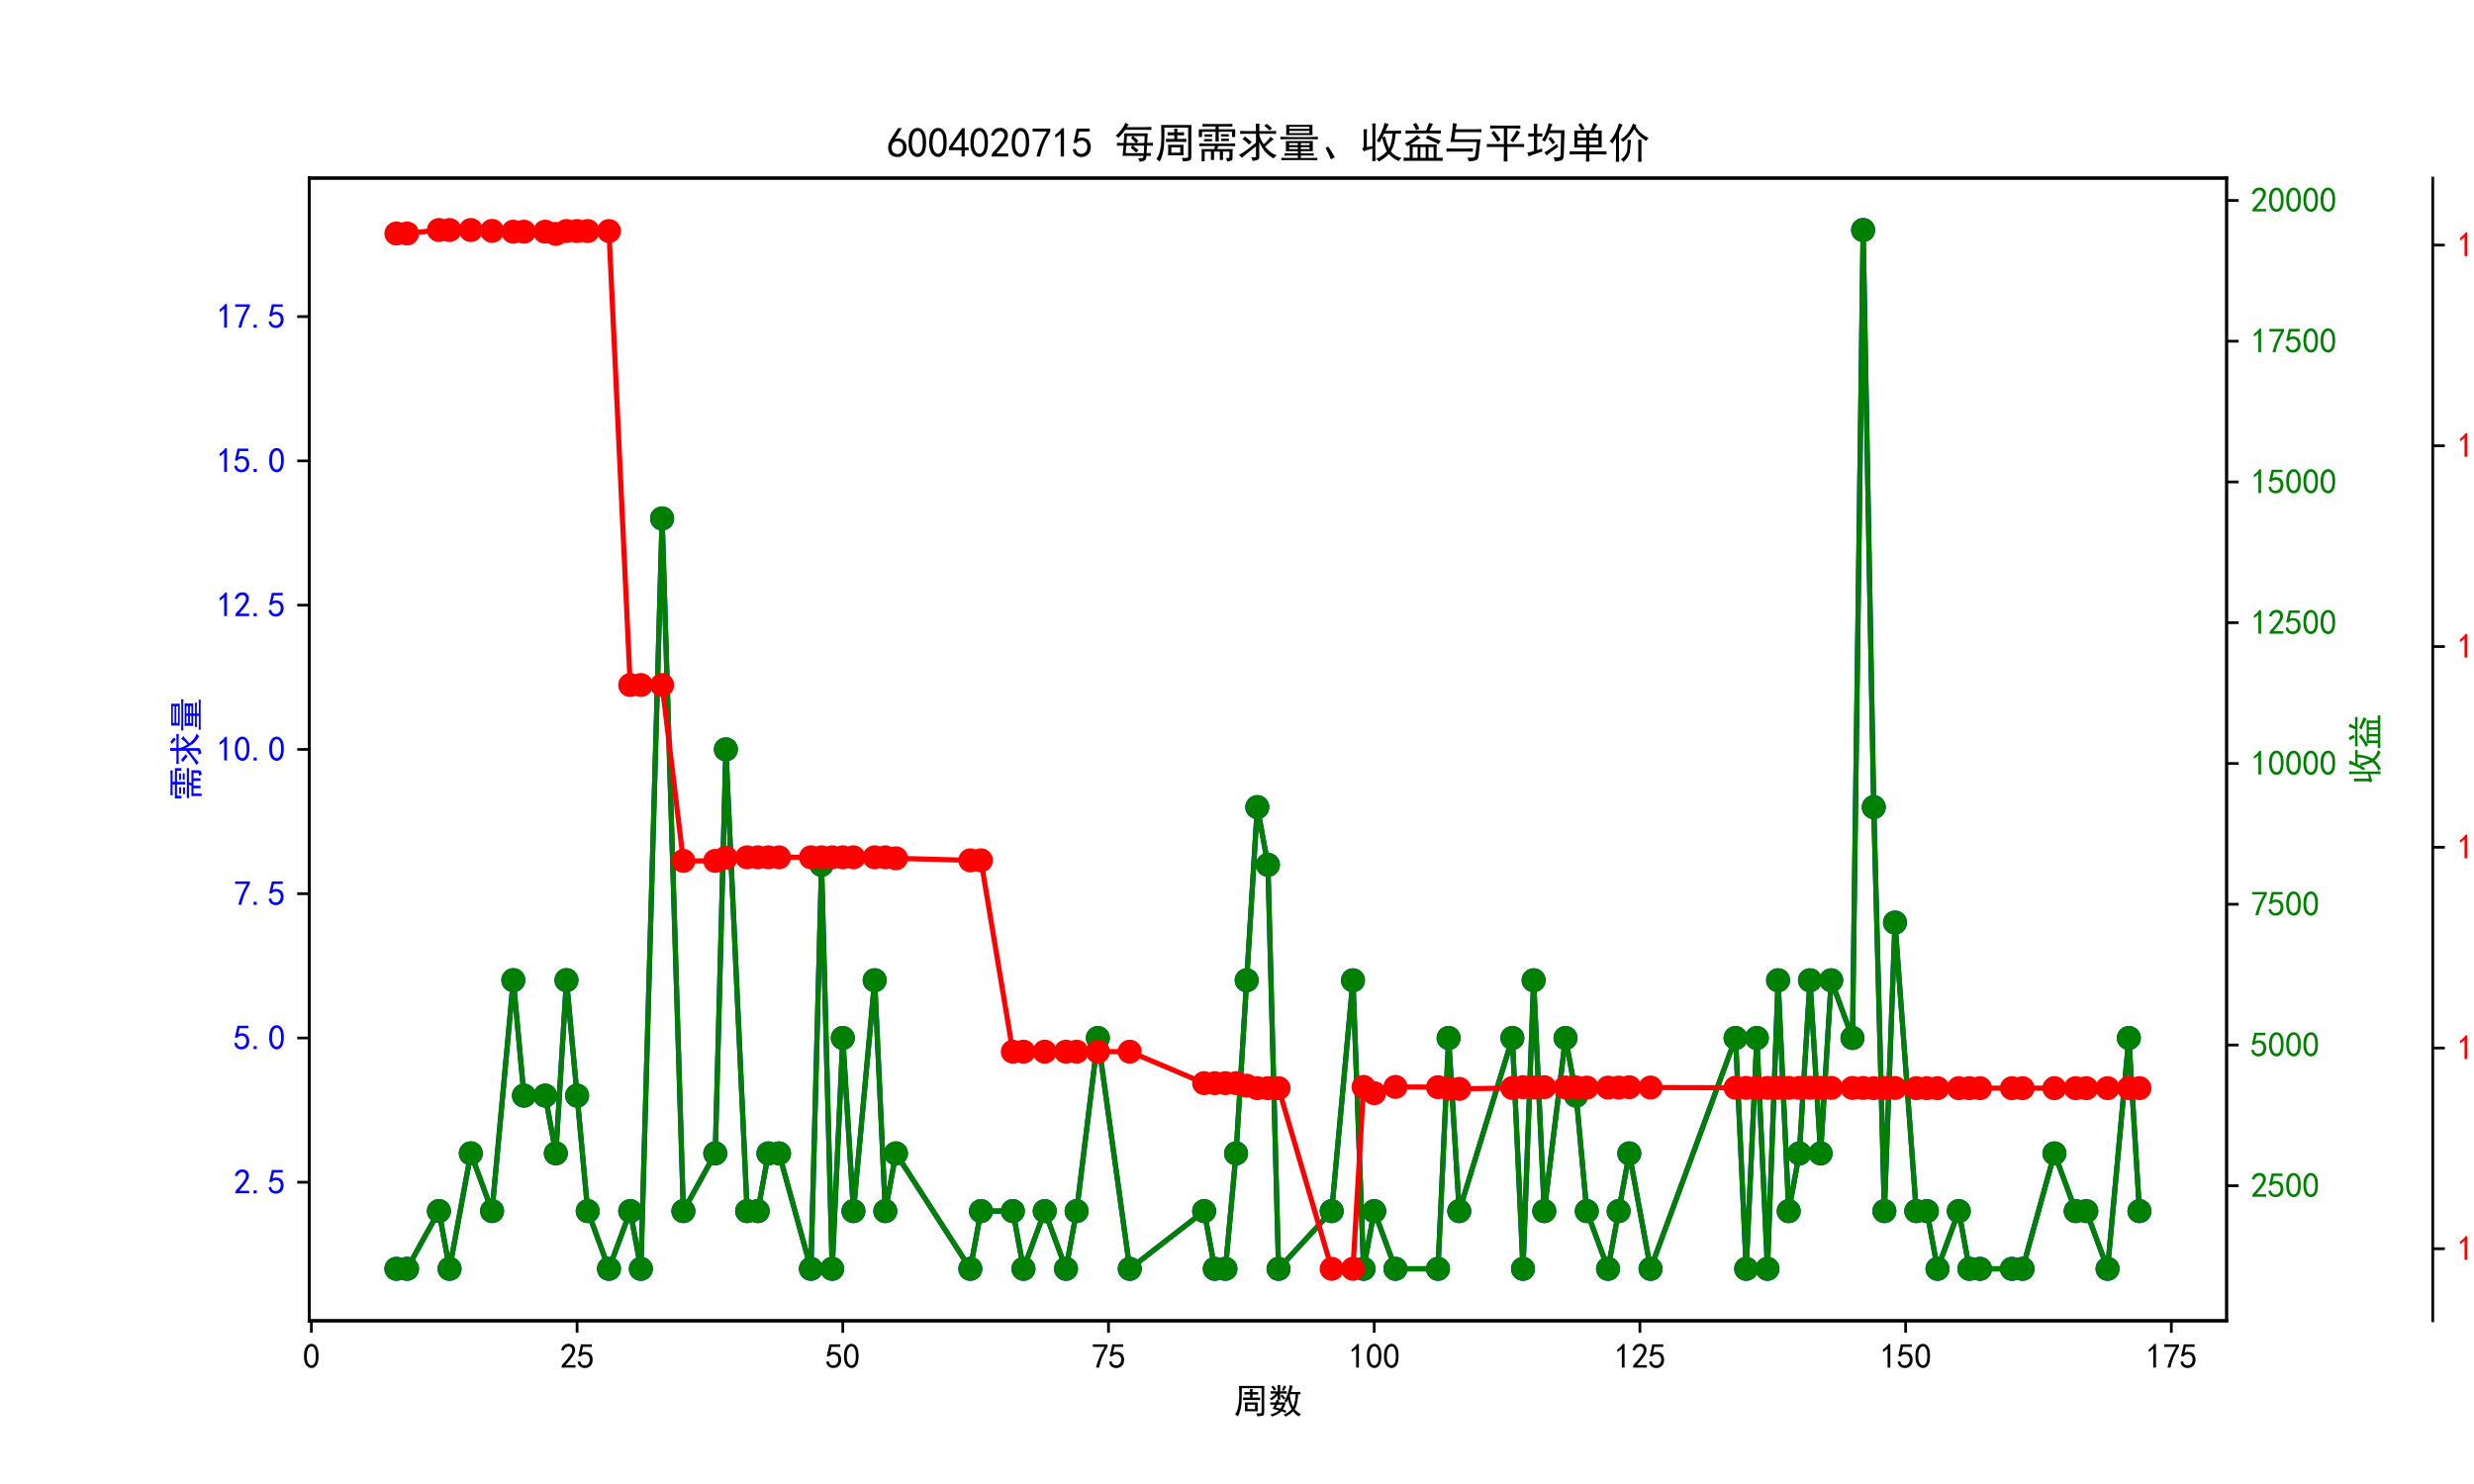 <?xml version="1.0" encoding="utf-8" standalone="no"?>
<!DOCTYPE svg PUBLIC "-//W3C//DTD SVG 1.1//EN"
  "http://www.w3.org/Graphics/SVG/1.1/DTD/svg11.dtd">
<svg xmlns:xlink="http://www.w3.org/1999/xlink" width="720pt" height="432pt" viewBox="0 0 720 432" xmlns="http://www.w3.org/2000/svg" version="1.1">
 <defs>
  <style type="text/css">*{stroke-linejoin: round; stroke-linecap: butt}</style>
 </defs>
 <g id="figure_1">
  <g id="patch_1">
   <path d="M 0 432 
L 720 432 
L 720 0 
L 0 0 
z
" style="fill: #ffffff"/>
  </g>
  <g id="axes_1">
   <g id="patch_2">
    <path d="M 90 384.48 
L 648 384.48 
L 648 51.84 
L 90 51.84 
z
" style="fill: #ffffff"/>
   </g>
   <g id="matplotlib.axis_1">
    <g id="xtick_1">
     <g id="line2d_1">
      <defs>
       <path id="m4ac64e8da9" d="M 0 0 
L 0 3.5 
" style="stroke: #000000; stroke-width: 0.8"/>
      </defs>
      <g>
       <use xlink:href="#m4ac64e8da9" x="90.619" y="384.48" style="stroke: #000000; stroke-width: 0.8"/>
      </g>
     </g>
     <g id="text_1">
      <!-- 0 -->
      <g transform="translate(88.119 398.355) scale(0.1 -0.1)">
       <defs>
        <path id="SimHei-30" d="M 225 2537 
Q 250 3200 412 3587 
Q 575 3975 875 4225 
Q 1175 4475 1612 4475 
Q 2050 4475 2375 4112 
Q 2700 3750 2800 3200 
Q 2900 2650 2862 1937 
Q 2825 1225 2612 775 
Q 2400 325 1975 150 
Q 1550 -25 1125 187 
Q 700 400 525 750 
Q 350 1100 275 1487 
Q 200 1875 225 2537 
z
M 750 2687 
Q 675 2000 800 1462 
Q 925 925 1212 700 
Q 1500 475 1800 612 
Q 2100 750 2237 1162 
Q 2375 1575 2375 2062 
Q 2375 2550 2337 2950 
Q 2300 3350 2112 3675 
Q 1925 4000 1612 4012 
Q 1300 4025 1062 3700 
Q 825 3375 750 2687 
z
" transform="scale(0.016)"/>
       </defs>
       <use xlink:href="#SimHei-30"/>
      </g>
     </g>
    </g>
    <g id="xtick_2">
     <g id="line2d_2">
      <g>
       <use xlink:href="#m4ac64e8da9" x="167.947" y="384.48" style="stroke: #000000; stroke-width: 0.8"/>
      </g>
     </g>
     <g id="text_2">
      <!-- 25 -->
      <g transform="translate(162.947 398.355) scale(0.1 -0.1)">
       <defs>
        <path id="SimHei-32" d="M 300 250 
Q 325 625 650 925 
Q 975 1225 1475 1862 
Q 1975 2500 2125 2850 
Q 2275 3200 2237 3450 
Q 2200 3700 2000 3862 
Q 1800 4025 1537 4000 
Q 1275 3975 1037 3800 
Q 800 3625 675 3275 
L 200 3350 
Q 400 3925 712 4187 
Q 1025 4450 1450 4475 
Q 1700 4500 1900 4462 
Q 2100 4425 2312 4287 
Q 2525 4150 2662 3875 
Q 2800 3600 2762 3212 
Q 2725 2825 2375 2287 
Q 2025 1750 1025 600 
L 2825 600 
L 2825 150 
L 300 150 
L 300 250 
z
" transform="scale(0.016)"/>
        <path id="SimHei-35" d="M 550 1325 
Q 725 650 1150 575 
Q 1575 500 1837 662 
Q 2100 825 2212 1087 
Q 2325 1350 2312 1675 
Q 2300 2000 2137 2225 
Q 1975 2450 1725 2525 
Q 1475 2600 1162 2525 
Q 850 2450 650 2175 
L 225 2225 
Q 275 2375 700 4375 
L 2675 4375 
L 2675 3925 
L 1075 3925 
Q 950 3250 825 2850 
Q 1200 3025 1525 3012 
Q 1850 3000 2150 2862 
Q 2450 2725 2587 2487 
Q 2725 2250 2787 2012 
Q 2850 1775 2837 1500 
Q 2825 1225 2725 937 
Q 2625 650 2425 462 
Q 2225 275 1937 162 
Q 1650 50 1275 75 
Q 900 100 562 350 
Q 225 600 100 1200 
L 550 1325 
z
" transform="scale(0.016)"/>
       </defs>
       <use xlink:href="#SimHei-32"/>
       <use xlink:href="#SimHei-35" x="50"/>
      </g>
     </g>
    </g>
    <g id="xtick_3">
     <g id="line2d_3">
      <g>
       <use xlink:href="#m4ac64e8da9" x="245.275" y="384.48" style="stroke: #000000; stroke-width: 0.8"/>
      </g>
     </g>
     <g id="text_3">
      <!-- 50 -->
      <g transform="translate(240.275 398.355) scale(0.1 -0.1)">
       <use xlink:href="#SimHei-35"/>
       <use xlink:href="#SimHei-30" x="50"/>
      </g>
     </g>
    </g>
    <g id="xtick_4">
     <g id="line2d_4">
      <g>
       <use xlink:href="#m4ac64e8da9" x="322.603" y="384.48" style="stroke: #000000; stroke-width: 0.8"/>
      </g>
     </g>
     <g id="text_4">
      <!-- 75 -->
      <g transform="translate(317.603 398.355) scale(0.1 -0.1)">
       <defs>
        <path id="SimHei-37" d="M 850 150 
Q 1300 2050 2425 3925 
L 275 3925 
L 275 4375 
L 2950 4375 
L 2950 3950 
Q 1775 2050 1400 150 
L 850 150 
z
" transform="scale(0.016)"/>
       </defs>
       <use xlink:href="#SimHei-37"/>
       <use xlink:href="#SimHei-35" x="50"/>
      </g>
     </g>
    </g>
    <g id="xtick_5">
     <g id="line2d_5">
      <g>
       <use xlink:href="#m4ac64e8da9" x="399.931" y="384.48" style="stroke: #000000; stroke-width: 0.8"/>
      </g>
     </g>
     <g id="text_5">
      <!-- 100 -->
      <g transform="translate(392.431 398.355) scale(0.1 -0.1)">
       <defs>
        <path id="SimHei-31" d="M 1400 3600 
Q 1075 3275 575 2975 
L 575 3450 
Q 1200 3875 1600 4450 
L 1900 4450 
L 1900 150 
L 1400 150 
L 1400 3600 
z
" transform="scale(0.016)"/>
       </defs>
       <use xlink:href="#SimHei-31"/>
       <use xlink:href="#SimHei-30" x="50"/>
       <use xlink:href="#SimHei-30" x="100"/>
      </g>
     </g>
    </g>
    <g id="xtick_6">
     <g id="line2d_6">
      <g>
       <use xlink:href="#m4ac64e8da9" x="477.259" y="384.48" style="stroke: #000000; stroke-width: 0.8"/>
      </g>
     </g>
     <g id="text_6">
      <!-- 125 -->
      <g transform="translate(469.759 398.355) scale(0.1 -0.1)">
       <use xlink:href="#SimHei-31"/>
       <use xlink:href="#SimHei-32" x="50"/>
       <use xlink:href="#SimHei-35" x="100"/>
      </g>
     </g>
    </g>
    <g id="xtick_7">
     <g id="line2d_7">
      <g>
       <use xlink:href="#m4ac64e8da9" x="554.588" y="384.48" style="stroke: #000000; stroke-width: 0.8"/>
      </g>
     </g>
     <g id="text_7">
      <!-- 150 -->
      <g transform="translate(547.088 398.355) scale(0.1 -0.1)">
       <use xlink:href="#SimHei-31"/>
       <use xlink:href="#SimHei-35" x="50"/>
       <use xlink:href="#SimHei-30" x="100"/>
      </g>
     </g>
    </g>
    <g id="xtick_8">
     <g id="line2d_8">
      <g>
       <use xlink:href="#m4ac64e8da9" x="631.916" y="384.48" style="stroke: #000000; stroke-width: 0.8"/>
      </g>
     </g>
     <g id="text_8">
      <!-- 175 -->
      <g transform="translate(624.416 398.355) scale(0.1 -0.1)">
       <use xlink:href="#SimHei-31"/>
       <use xlink:href="#SimHei-37" x="50"/>
       <use xlink:href="#SimHei-35" x="100"/>
      </g>
     </g>
    </g>
    <g id="text_9">
     <!-- 周数 -->
     <g transform="translate(359 411.339) scale(0.1 -0.1)">
      <defs>
       <path id="SimHei-5468" d="M 5600 4925 
Q 5575 4400 5575 3800 
L 5575 50 
Q 5550 -375 5325 -462 
Q 5100 -550 4325 -600 
Q 4300 -400 4125 -75 
Q 4800 -100 4962 -37 
Q 5125 25 5100 225 
L 5100 4525 
L 1500 4525 
Q 1500 2575 1450 1887 
Q 1400 1200 1237 550 
Q 1075 -100 775 -625 
Q 625 -450 275 -225 
Q 650 225 825 1000 
Q 1000 1775 1025 2587 
Q 1050 3400 1000 4925 
L 5600 4925 
z
M 2050 325 
Q 2075 625 2075 950 
L 2075 1400 
Q 2075 1625 2050 1925 
L 4400 1925 
Q 4375 1725 4375 1450 
L 4375 875 
Q 4375 600 4400 325 
L 2050 325 
z
M 3000 3800 
Q 3000 4150 2975 4375 
L 3475 4375 
Q 3450 4075 3450 3800 
Q 4100 3800 4475 3825 
L 4475 3350 
Q 4125 3375 3450 3375 
L 3450 2800 
Q 4200 2800 4825 2825 
L 4825 2350 
Q 4175 2375 3725 2375 
L 2750 2375 
Q 2325 2375 1725 2350 
L 1725 2825 
Q 2325 2800 3000 2800 
L 3000 3375 
Q 2500 3375 1975 3350 
L 1975 3825 
Q 2475 3800 3000 3800 
z
M 3900 725 
L 3900 1525 
L 2550 1525 
L 2550 725 
L 3900 725 
z
" transform="scale(0.016)"/>
       <path id="SimHei-6570" d="M 4525 4925 
Q 4475 4800 4400 4587 
Q 4325 4375 4175 3825 
L 5325 3825 
Q 5575 3825 5925 3850 
L 5925 3400 
Q 5650 3425 5500 3425 
Q 5500 3025 5362 2162 
Q 5225 1300 4875 675 
Q 5125 375 5437 137 
Q 5750 -100 6025 -200 
Q 5725 -425 5625 -625 
Q 5325 -450 5075 -225 
Q 4825 0 4575 325 
Q 4300 25 3987 -187 
Q 3675 -400 3200 -650 
Q 3075 -425 2850 -300 
Q 3225 -150 3650 125 
Q 4075 400 4300 675 
Q 4125 1025 3962 1425 
Q 3800 1825 3675 2475 
Q 3600 2275 3425 1950 
Q 3250 2050 3000 2150 
Q 3400 2850 3650 3675 
Q 3900 4500 3975 5100 
Q 4275 4975 4525 4925 
z
M 2100 2250 
Q 2000 2150 1875 1925 
L 3250 1925 
Q 3100 1300 2725 675 
Q 3125 525 3350 400 
Q 3225 225 3125 25 
Q 2900 175 2450 325 
Q 1950 -225 725 -650 
Q 600 -375 400 -275 
Q 1575 0 2000 475 
Q 1300 650 850 775 
Q 1000 1000 1250 1525 
Q 1000 1525 425 1500 
L 425 1950 
Q 900 1925 1400 1925 
Q 1500 2150 1550 2425 
Q 1825 2325 2100 2250 
z
M 1775 3950 
Q 1775 4550 1750 5100 
L 2250 5100 
Q 2225 4575 2225 3950 
Q 3075 3950 3425 3975 
L 3425 3525 
Q 3075 3550 2225 3550 
Q 2225 2825 2250 2425 
L 1750 2425 
Q 1775 2775 1775 3300 
Q 1650 3100 1300 2787 
Q 950 2475 650 2300 
Q 525 2525 275 2625 
Q 500 2700 875 2975 
Q 1250 3250 1450 3550 
Q 950 3550 500 3525 
L 500 3975 
Q 925 3950 1775 3950 
z
M 3975 3175 
Q 4200 1700 4600 1125 
Q 4850 1700 4937 2287 
Q 5025 2875 5050 3425 
L 4075 3425 
L 3975 3175 
z
M 1450 1000 
Q 1750 925 2275 800 
Q 2475 1050 2650 1525 
L 1725 1525 
Q 1600 1275 1450 1000 
z
M 3325 4825 
Q 3200 4625 3125 4450 
Q 3050 4275 2925 4025 
Q 2725 4125 2525 4175 
Q 2725 4500 2900 5000 
Q 3150 4875 3325 4825 
z
M 2575 3375 
Q 2900 3050 3200 2725 
Q 3050 2600 2875 2425 
Q 2525 2850 2300 3100 
Q 2450 3225 2575 3375 
z
M 925 5000 
Q 1275 4650 1500 4300 
L 1125 4075 
Q 950 4425 600 4725 
Q 825 4875 925 5000 
z
" transform="scale(0.016)"/>
      </defs>
      <use xlink:href="#SimHei-5468"/>
      <use xlink:href="#SimHei-6570" x="100"/>
     </g>
    </g>
   </g>
   <g id="matplotlib.axis_2">
    <g id="ytick_1">
     <g id="line2d_9">
      <defs>
       <path id="m0cdccd641e" d="M 0 0 
L -3.5 0 
" style="stroke: #000000; stroke-width: 0.8"/>
      </defs>
      <g>
       <use xlink:href="#m0cdccd641e" x="90" y="344.16" style="stroke: #000000; stroke-width: 0.8"/>
      </g>
     </g>
     <g id="text_10">
      <!-- 2.5 -->
      <g style="fill: #0000ff" transform="translate(68 347.598) scale(0.1 -0.1)">
       <defs>
        <path id="SimHei-2e" d="M 1075 125 
L 500 125 
L 500 675 
L 1075 675 
L 1075 125 
z
" transform="scale(0.016)"/>
       </defs>
       <use xlink:href="#SimHei-32"/>
       <use xlink:href="#SimHei-2e" x="50"/>
       <use xlink:href="#SimHei-35" x="100"/>
      </g>
     </g>
    </g>
    <g id="ytick_2">
     <g id="line2d_10">
      <g>
       <use xlink:href="#m0cdccd641e" x="90" y="302.16" style="stroke: #000000; stroke-width: 0.8"/>
      </g>
     </g>
     <g id="text_11">
      <!-- 5.0 -->
      <g style="fill: #0000ff" transform="translate(68 305.598) scale(0.1 -0.1)">
       <use xlink:href="#SimHei-35"/>
       <use xlink:href="#SimHei-2e" x="50"/>
       <use xlink:href="#SimHei-30" x="100"/>
      </g>
     </g>
    </g>
    <g id="ytick_3">
     <g id="line2d_11">
      <g>
       <use xlink:href="#m0cdccd641e" x="90" y="260.16" style="stroke: #000000; stroke-width: 0.8"/>
      </g>
     </g>
     <g id="text_12">
      <!-- 7.5 -->
      <g style="fill: #0000ff" transform="translate(68 263.598) scale(0.1 -0.1)">
       <use xlink:href="#SimHei-37"/>
       <use xlink:href="#SimHei-2e" x="50"/>
       <use xlink:href="#SimHei-35" x="100"/>
      </g>
     </g>
    </g>
    <g id="ytick_4">
     <g id="line2d_12">
      <g>
       <use xlink:href="#m0cdccd641e" x="90" y="218.16" style="stroke: #000000; stroke-width: 0.8"/>
      </g>
     </g>
     <g id="text_13">
      <!-- 10.0 -->
      <g style="fill: #0000ff" transform="translate(63 221.597) scale(0.1 -0.1)">
       <use xlink:href="#SimHei-31"/>
       <use xlink:href="#SimHei-30" x="50"/>
       <use xlink:href="#SimHei-2e" x="100"/>
       <use xlink:href="#SimHei-30" x="150"/>
      </g>
     </g>
    </g>
    <g id="ytick_5">
     <g id="line2d_13">
      <g>
       <use xlink:href="#m0cdccd641e" x="90" y="176.16" style="stroke: #000000; stroke-width: 0.8"/>
      </g>
     </g>
     <g id="text_14">
      <!-- 12.5 -->
      <g style="fill: #0000ff" transform="translate(63 179.597) scale(0.1 -0.1)">
       <use xlink:href="#SimHei-31"/>
       <use xlink:href="#SimHei-32" x="50"/>
       <use xlink:href="#SimHei-2e" x="100"/>
       <use xlink:href="#SimHei-35" x="150"/>
      </g>
     </g>
    </g>
    <g id="ytick_6">
     <g id="line2d_14">
      <g>
       <use xlink:href="#m0cdccd641e" x="90" y="134.16" style="stroke: #000000; stroke-width: 0.8"/>
      </g>
     </g>
     <g id="text_15">
      <!-- 15.0 -->
      <g style="fill: #0000ff" transform="translate(63 137.597) scale(0.1 -0.1)">
       <use xlink:href="#SimHei-31"/>
       <use xlink:href="#SimHei-35" x="50"/>
       <use xlink:href="#SimHei-2e" x="100"/>
       <use xlink:href="#SimHei-30" x="150"/>
      </g>
     </g>
    </g>
    <g id="ytick_7">
     <g id="line2d_15">
      <g>
       <use xlink:href="#m0cdccd641e" x="90" y="92.16" style="stroke: #000000; stroke-width: 0.8"/>
      </g>
     </g>
     <g id="text_16">
      <!-- 17.5 -->
      <g style="fill: #0000ff" transform="translate(63 95.597) scale(0.1 -0.1)">
       <use xlink:href="#SimHei-31"/>
       <use xlink:href="#SimHei-37" x="50"/>
       <use xlink:href="#SimHei-2e" x="100"/>
       <use xlink:href="#SimHei-35" x="150"/>
      </g>
     </g>
    </g>
    <g id="text_17">
     <!-- 需求量 -->
     <g style="fill: #0000ff" transform="translate(57.75 233.16) rotate(-90) scale(0.1 -0.1)">
      <defs>
       <path id="SimHei-9700" d="M 5150 2100 
Q 5500 2100 5975 2125 
L 5975 1700 
Q 5500 1725 5150 1725 
L 3425 1725 
Q 3300 1500 3250 1275 
L 5600 1275 
Q 5575 950 5575 700 
L 5575 -50 
Q 5575 -350 5425 -437 
Q 5275 -525 4775 -625 
Q 4750 -400 4550 -100 
Q 4950 -100 5025 -50 
Q 5100 0 5100 200 
L 5100 900 
L 4125 900 
L 4125 -375 
L 3650 -375 
L 3650 900 
L 2775 900 
L 2775 -375 
L 2300 -375 
L 2300 900 
L 1350 900 
L 1350 -575 
L 875 -575 
Q 900 -225 900 175 
L 900 575 
Q 900 900 875 1275 
L 2800 1275 
Q 2875 1500 2925 1725 
L 1350 1725 
Q 925 1725 525 1700 
L 525 2125 
Q 900 2100 1325 2100 
L 5150 2100 
z
M 4700 5075 
Q 5075 5075 5550 5100 
L 5550 4675 
Q 5075 4700 4700 4700 
L 3475 4700 
L 3475 4275 
L 5975 4275 
L 5975 3100 
L 5500 3100 
L 5500 3900 
L 3475 3900 
L 3475 3200 
Q 3475 2775 3500 2425 
L 2975 2425 
Q 3000 2750 3000 3175 
L 3000 3900 
L 950 3900 
L 950 3100 
L 450 3100 
Q 450 3375 462 3650 
Q 475 3925 450 4275 
L 3000 4275 
L 3000 4700 
L 1775 4700 
Q 1400 4700 1025 4675 
L 1025 5100 
Q 1400 5075 1750 5075 
L 4700 5075 
z
M 2475 2450 
L 1250 2450 
L 1250 2800 
L 2475 2800 
L 2475 2450 
z
M 2500 3150 
L 1325 3150 
L 1325 3500 
L 2500 3500 
L 2500 3150 
z
M 5000 3175 
L 3825 3175 
L 3825 3525 
L 5000 3525 
L 5000 3175 
z
M 5025 2500 
L 3850 2500 
L 3850 2850 
L 5025 2850 
L 5025 2500 
z
" transform="scale(0.016)"/>
       <path id="SimHei-6c42" d="M 475 4025 
Q 875 4000 1325 4000 
L 2875 4000 
Q 2875 4725 2850 5125 
L 3400 5125 
Q 3375 4725 3375 4000 
L 5150 4000 
Q 5500 4000 5925 4025 
L 5925 3575 
Q 5475 3600 5150 3600 
L 3375 3600 
Q 3400 3200 3612 2750 
Q 3825 2300 4050 2000 
Q 4600 2450 5075 3150 
Q 5250 2950 5575 2750 
Q 5275 2600 4250 1650 
Q 4575 1225 5037 850 
Q 5500 475 6050 325 
Q 5700 125 5550 -150 
Q 5000 150 4437 687 
Q 3875 1225 3375 2375 
L 3375 150 
Q 3400 -225 3137 -350 
Q 2875 -475 2375 -525 
Q 2325 -275 2150 25 
Q 2575 0 2737 37 
Q 2900 75 2875 300 
L 2875 1675 
Q 1875 900 1437 550 
Q 1000 200 725 -50 
Q 500 200 300 400 
Q 650 575 1200 937 
Q 1750 1300 2875 2250 
L 2875 3600 
L 1325 3600 
Q 875 3600 475 3575 
L 475 4025 
z
M 1225 3175 
Q 1775 2725 2250 2325 
L 1825 1950 
Q 1450 2375 825 2825 
L 1225 3175 
z
M 4500 5100 
Q 4900 4825 5300 4425 
Q 5125 4300 4925 4100 
Q 4650 4400 4125 4825 
Q 4275 4950 4500 5100 
z
" transform="scale(0.016)"/>
       <path id="SimHei-91cf" d="M 5250 2500 
Q 5225 2200 5225 1700 
Q 5225 1225 5250 950 
L 3425 950 
L 3425 625 
L 4575 625 
Q 5000 625 5375 650 
L 5375 275 
Q 5025 300 4575 300 
L 3425 300 
L 3425 -75 
L 5125 -75 
Q 5525 -75 5925 -50 
L 5925 -425 
Q 5525 -400 5125 -400 
L 1275 -400 
Q 900 -400 475 -425 
L 475 -50 
Q 925 -50 1275 -75 
L 2975 -75 
L 2975 300 
L 1725 300 
Q 1350 300 975 250 
L 975 650 
Q 1375 625 1725 625 
L 2975 625 
L 2975 950 
L 1150 950 
Q 1175 1375 1175 1775 
Q 1175 2175 1150 2500 
L 5250 2500 
z
M 5200 4950 
Q 5175 4575 5175 4250 
Q 5175 3925 5200 3400 
L 1200 3400 
Q 1225 3925 1225 4250 
Q 1225 4575 1200 4950 
L 5200 4950 
z
M 4900 3100 
Q 5500 3125 6000 3150 
L 6000 2750 
Q 5500 2775 4925 2775 
L 1650 2775 
Q 975 2775 325 2750 
L 325 3150 
Q 975 3125 1650 3100 
L 4900 3100 
z
M 4725 3700 
L 4725 4025 
L 1675 4025 
L 1675 3700 
L 4725 3700 
z
M 4725 4350 
L 4725 4650 
L 1675 4650 
L 1675 4350 
L 4725 4350 
z
M 4750 1875 
L 4750 2175 
L 3425 2175 
L 3425 1875 
L 4750 1875 
z
M 2975 1875 
L 2975 2175 
L 1650 2175 
L 1650 1875 
L 2975 1875 
z
M 2975 1275 
L 2975 1550 
L 1650 1550 
L 1650 1275 
L 2975 1275 
z
M 4750 1275 
L 4750 1550 
L 3425 1550 
L 3425 1275 
L 4750 1275 
z
" transform="scale(0.016)"/>
      </defs>
      <use xlink:href="#SimHei-9700"/>
      <use xlink:href="#SimHei-6c42" x="100"/>
      <use xlink:href="#SimHei-91cf" x="200"/>
     </g>
    </g>
   </g>
   <g id="line2d_16">
    <path d="M 115.364 369.36 
L 118.457 369.36 
L 127.736 352.56 
L 130.829 369.36 
L 137.016 335.76 
L 143.202 352.56 
L 149.388 285.36 
L 152.481 318.96 
L 158.667 318.96 
L 161.761 335.76 
L 164.854 285.36 
L 167.947 318.96 
L 171.04 352.56 
L 177.226 369.36 
L 183.412 352.56 
L 186.506 369.36 
L 192.692 150.96 
L 198.878 352.56 
L 208.157 335.76 
L 211.251 218.16 
L 217.437 352.56 
L 220.53 352.56 
L 223.623 335.76 
L 226.716 335.76 
L 235.996 369.36 
L 239.089 251.76 
L 242.182 369.36 
L 245.275 302.16 
L 248.368 352.56 
L 254.554 285.36 
L 257.647 352.56 
L 260.741 335.76 
L 282.392 369.36 
L 285.486 352.56 
L 294.765 352.56 
L 297.858 369.36 
L 304.044 352.56 
L 310.231 369.36 
L 313.324 352.56 
L 319.51 302.16 
L 328.789 369.36 
L 350.441 352.56 
L 353.534 369.36 
L 356.627 369.36 
L 359.721 335.76 
L 362.814 285.36 
L 365.907 234.96 
L 369 251.76 
L 372.093 369.36 
L 387.559 352.56 
L 393.745 285.36 
L 396.838 369.36 
L 399.931 352.56 
L 406.118 369.36 
L 418.49 369.36 
L 421.583 302.16 
L 424.676 352.56 
L 440.142 302.16 
L 443.235 369.36 
L 446.328 285.36 
L 449.421 352.56 
L 455.608 302.16 
L 458.701 318.96 
L 461.794 352.56 
L 467.98 369.36 
L 471.073 352.56 
L 474.166 335.76 
L 480.353 369.36 
L 505.098 302.16 
L 508.191 369.36 
L 511.284 302.16 
L 514.377 369.36 
L 517.47 285.36 
L 520.563 352.56 
L 523.656 335.76 
L 526.749 285.36 
L 529.843 335.76 
L 532.936 285.36 
L 539.122 302.16 
L 542.215 66.96 
L 545.308 234.96 
L 548.401 352.56 
L 551.494 268.56 
L 557.681 352.56 
L 560.774 352.56 
L 563.867 369.36 
L 570.053 352.56 
L 573.146 369.36 
L 576.239 369.36 
L 585.519 369.36 
L 588.612 369.36 
L 597.891 335.76 
L 604.078 352.56 
L 607.171 352.56 
L 613.357 369.36 
L 619.543 302.16 
L 622.636 352.56 
" clip-path="url(#p33811f8c8b)" style="fill: none; stroke: #0000ff; stroke-width: 1.5; stroke-linecap: square"/>
    <defs>
     <path id="m85b18ddc59" d="M 0 3 
C 0.796 3 1.559 2.684 2.121 2.121 
C 2.684 1.559 3 0.796 3 0 
C 3 -0.796 2.684 -1.559 2.121 -2.121 
C 1.559 -2.684 0.796 -3 0 -3 
C -0.796 -3 -1.559 -2.684 -2.121 -2.121 
C -2.684 -1.559 -3 -0.796 -3 0 
C -3 0.796 -2.684 1.559 -2.121 2.121 
C -1.559 2.684 -0.796 3 0 3 
z
" style="stroke: #0000ff"/>
    </defs>
    <g clip-path="url(#p33811f8c8b)">
     <use xlink:href="#m85b18ddc59" x="115.364" y="369.36" style="fill: #0000ff; stroke: #0000ff"/>
     <use xlink:href="#m85b18ddc59" x="118.457" y="369.36" style="fill: #0000ff; stroke: #0000ff"/>
     <use xlink:href="#m85b18ddc59" x="127.736" y="352.56" style="fill: #0000ff; stroke: #0000ff"/>
     <use xlink:href="#m85b18ddc59" x="130.829" y="369.36" style="fill: #0000ff; stroke: #0000ff"/>
     <use xlink:href="#m85b18ddc59" x="137.016" y="335.76" style="fill: #0000ff; stroke: #0000ff"/>
     <use xlink:href="#m85b18ddc59" x="143.202" y="352.56" style="fill: #0000ff; stroke: #0000ff"/>
     <use xlink:href="#m85b18ddc59" x="149.388" y="285.36" style="fill: #0000ff; stroke: #0000ff"/>
     <use xlink:href="#m85b18ddc59" x="152.481" y="318.96" style="fill: #0000ff; stroke: #0000ff"/>
     <use xlink:href="#m85b18ddc59" x="158.667" y="318.96" style="fill: #0000ff; stroke: #0000ff"/>
     <use xlink:href="#m85b18ddc59" x="161.761" y="335.76" style="fill: #0000ff; stroke: #0000ff"/>
     <use xlink:href="#m85b18ddc59" x="164.854" y="285.36" style="fill: #0000ff; stroke: #0000ff"/>
     <use xlink:href="#m85b18ddc59" x="167.947" y="318.96" style="fill: #0000ff; stroke: #0000ff"/>
     <use xlink:href="#m85b18ddc59" x="171.04" y="352.56" style="fill: #0000ff; stroke: #0000ff"/>
     <use xlink:href="#m85b18ddc59" x="177.226" y="369.36" style="fill: #0000ff; stroke: #0000ff"/>
     <use xlink:href="#m85b18ddc59" x="183.412" y="352.56" style="fill: #0000ff; stroke: #0000ff"/>
     <use xlink:href="#m85b18ddc59" x="186.506" y="369.36" style="fill: #0000ff; stroke: #0000ff"/>
     <use xlink:href="#m85b18ddc59" x="192.692" y="150.96" style="fill: #0000ff; stroke: #0000ff"/>
     <use xlink:href="#m85b18ddc59" x="198.878" y="352.56" style="fill: #0000ff; stroke: #0000ff"/>
     <use xlink:href="#m85b18ddc59" x="208.157" y="335.76" style="fill: #0000ff; stroke: #0000ff"/>
     <use xlink:href="#m85b18ddc59" x="211.251" y="218.16" style="fill: #0000ff; stroke: #0000ff"/>
     <use xlink:href="#m85b18ddc59" x="217.437" y="352.56" style="fill: #0000ff; stroke: #0000ff"/>
     <use xlink:href="#m85b18ddc59" x="220.53" y="352.56" style="fill: #0000ff; stroke: #0000ff"/>
     <use xlink:href="#m85b18ddc59" x="223.623" y="335.76" style="fill: #0000ff; stroke: #0000ff"/>
     <use xlink:href="#m85b18ddc59" x="226.716" y="335.76" style="fill: #0000ff; stroke: #0000ff"/>
     <use xlink:href="#m85b18ddc59" x="235.996" y="369.36" style="fill: #0000ff; stroke: #0000ff"/>
     <use xlink:href="#m85b18ddc59" x="239.089" y="251.76" style="fill: #0000ff; stroke: #0000ff"/>
     <use xlink:href="#m85b18ddc59" x="242.182" y="369.36" style="fill: #0000ff; stroke: #0000ff"/>
     <use xlink:href="#m85b18ddc59" x="245.275" y="302.16" style="fill: #0000ff; stroke: #0000ff"/>
     <use xlink:href="#m85b18ddc59" x="248.368" y="352.56" style="fill: #0000ff; stroke: #0000ff"/>
     <use xlink:href="#m85b18ddc59" x="254.554" y="285.36" style="fill: #0000ff; stroke: #0000ff"/>
     <use xlink:href="#m85b18ddc59" x="257.647" y="352.56" style="fill: #0000ff; stroke: #0000ff"/>
     <use xlink:href="#m85b18ddc59" x="260.741" y="335.76" style="fill: #0000ff; stroke: #0000ff"/>
     <use xlink:href="#m85b18ddc59" x="282.392" y="369.36" style="fill: #0000ff; stroke: #0000ff"/>
     <use xlink:href="#m85b18ddc59" x="285.486" y="352.56" style="fill: #0000ff; stroke: #0000ff"/>
     <use xlink:href="#m85b18ddc59" x="294.765" y="352.56" style="fill: #0000ff; stroke: #0000ff"/>
     <use xlink:href="#m85b18ddc59" x="297.858" y="369.36" style="fill: #0000ff; stroke: #0000ff"/>
     <use xlink:href="#m85b18ddc59" x="304.044" y="352.56" style="fill: #0000ff; stroke: #0000ff"/>
     <use xlink:href="#m85b18ddc59" x="310.231" y="369.36" style="fill: #0000ff; stroke: #0000ff"/>
     <use xlink:href="#m85b18ddc59" x="313.324" y="352.56" style="fill: #0000ff; stroke: #0000ff"/>
     <use xlink:href="#m85b18ddc59" x="319.51" y="302.16" style="fill: #0000ff; stroke: #0000ff"/>
     <use xlink:href="#m85b18ddc59" x="328.789" y="369.36" style="fill: #0000ff; stroke: #0000ff"/>
     <use xlink:href="#m85b18ddc59" x="350.441" y="352.56" style="fill: #0000ff; stroke: #0000ff"/>
     <use xlink:href="#m85b18ddc59" x="353.534" y="369.36" style="fill: #0000ff; stroke: #0000ff"/>
     <use xlink:href="#m85b18ddc59" x="356.627" y="369.36" style="fill: #0000ff; stroke: #0000ff"/>
     <use xlink:href="#m85b18ddc59" x="359.721" y="335.76" style="fill: #0000ff; stroke: #0000ff"/>
     <use xlink:href="#m85b18ddc59" x="362.814" y="285.36" style="fill: #0000ff; stroke: #0000ff"/>
     <use xlink:href="#m85b18ddc59" x="365.907" y="234.96" style="fill: #0000ff; stroke: #0000ff"/>
     <use xlink:href="#m85b18ddc59" x="369" y="251.76" style="fill: #0000ff; stroke: #0000ff"/>
     <use xlink:href="#m85b18ddc59" x="372.093" y="369.36" style="fill: #0000ff; stroke: #0000ff"/>
     <use xlink:href="#m85b18ddc59" x="387.559" y="352.56" style="fill: #0000ff; stroke: #0000ff"/>
     <use xlink:href="#m85b18ddc59" x="393.745" y="285.36" style="fill: #0000ff; stroke: #0000ff"/>
     <use xlink:href="#m85b18ddc59" x="396.838" y="369.36" style="fill: #0000ff; stroke: #0000ff"/>
     <use xlink:href="#m85b18ddc59" x="399.931" y="352.56" style="fill: #0000ff; stroke: #0000ff"/>
     <use xlink:href="#m85b18ddc59" x="406.118" y="369.36" style="fill: #0000ff; stroke: #0000ff"/>
     <use xlink:href="#m85b18ddc59" x="418.49" y="369.36" style="fill: #0000ff; stroke: #0000ff"/>
     <use xlink:href="#m85b18ddc59" x="421.583" y="302.16" style="fill: #0000ff; stroke: #0000ff"/>
     <use xlink:href="#m85b18ddc59" x="424.676" y="352.56" style="fill: #0000ff; stroke: #0000ff"/>
     <use xlink:href="#m85b18ddc59" x="440.142" y="302.16" style="fill: #0000ff; stroke: #0000ff"/>
     <use xlink:href="#m85b18ddc59" x="443.235" y="369.36" style="fill: #0000ff; stroke: #0000ff"/>
     <use xlink:href="#m85b18ddc59" x="446.328" y="285.36" style="fill: #0000ff; stroke: #0000ff"/>
     <use xlink:href="#m85b18ddc59" x="449.421" y="352.56" style="fill: #0000ff; stroke: #0000ff"/>
     <use xlink:href="#m85b18ddc59" x="455.608" y="302.16" style="fill: #0000ff; stroke: #0000ff"/>
     <use xlink:href="#m85b18ddc59" x="458.701" y="318.96" style="fill: #0000ff; stroke: #0000ff"/>
     <use xlink:href="#m85b18ddc59" x="461.794" y="352.56" style="fill: #0000ff; stroke: #0000ff"/>
     <use xlink:href="#m85b18ddc59" x="467.98" y="369.36" style="fill: #0000ff; stroke: #0000ff"/>
     <use xlink:href="#m85b18ddc59" x="471.073" y="352.56" style="fill: #0000ff; stroke: #0000ff"/>
     <use xlink:href="#m85b18ddc59" x="474.166" y="335.76" style="fill: #0000ff; stroke: #0000ff"/>
     <use xlink:href="#m85b18ddc59" x="480.353" y="369.36" style="fill: #0000ff; stroke: #0000ff"/>
     <use xlink:href="#m85b18ddc59" x="505.098" y="302.16" style="fill: #0000ff; stroke: #0000ff"/>
     <use xlink:href="#m85b18ddc59" x="508.191" y="369.36" style="fill: #0000ff; stroke: #0000ff"/>
     <use xlink:href="#m85b18ddc59" x="511.284" y="302.16" style="fill: #0000ff; stroke: #0000ff"/>
     <use xlink:href="#m85b18ddc59" x="514.377" y="369.36" style="fill: #0000ff; stroke: #0000ff"/>
     <use xlink:href="#m85b18ddc59" x="517.47" y="285.36" style="fill: #0000ff; stroke: #0000ff"/>
     <use xlink:href="#m85b18ddc59" x="520.563" y="352.56" style="fill: #0000ff; stroke: #0000ff"/>
     <use xlink:href="#m85b18ddc59" x="523.656" y="335.76" style="fill: #0000ff; stroke: #0000ff"/>
     <use xlink:href="#m85b18ddc59" x="526.749" y="285.36" style="fill: #0000ff; stroke: #0000ff"/>
     <use xlink:href="#m85b18ddc59" x="529.843" y="335.76" style="fill: #0000ff; stroke: #0000ff"/>
     <use xlink:href="#m85b18ddc59" x="532.936" y="285.36" style="fill: #0000ff; stroke: #0000ff"/>
     <use xlink:href="#m85b18ddc59" x="539.122" y="302.16" style="fill: #0000ff; stroke: #0000ff"/>
     <use xlink:href="#m85b18ddc59" x="542.215" y="66.96" style="fill: #0000ff; stroke: #0000ff"/>
     <use xlink:href="#m85b18ddc59" x="545.308" y="234.96" style="fill: #0000ff; stroke: #0000ff"/>
     <use xlink:href="#m85b18ddc59" x="548.401" y="352.56" style="fill: #0000ff; stroke: #0000ff"/>
     <use xlink:href="#m85b18ddc59" x="551.494" y="268.56" style="fill: #0000ff; stroke: #0000ff"/>
     <use xlink:href="#m85b18ddc59" x="557.681" y="352.56" style="fill: #0000ff; stroke: #0000ff"/>
     <use xlink:href="#m85b18ddc59" x="560.774" y="352.56" style="fill: #0000ff; stroke: #0000ff"/>
     <use xlink:href="#m85b18ddc59" x="563.867" y="369.36" style="fill: #0000ff; stroke: #0000ff"/>
     <use xlink:href="#m85b18ddc59" x="570.053" y="352.56" style="fill: #0000ff; stroke: #0000ff"/>
     <use xlink:href="#m85b18ddc59" x="573.146" y="369.36" style="fill: #0000ff; stroke: #0000ff"/>
     <use xlink:href="#m85b18ddc59" x="576.239" y="369.36" style="fill: #0000ff; stroke: #0000ff"/>
     <use xlink:href="#m85b18ddc59" x="585.519" y="369.36" style="fill: #0000ff; stroke: #0000ff"/>
     <use xlink:href="#m85b18ddc59" x="588.612" y="369.36" style="fill: #0000ff; stroke: #0000ff"/>
     <use xlink:href="#m85b18ddc59" x="597.891" y="335.76" style="fill: #0000ff; stroke: #0000ff"/>
     <use xlink:href="#m85b18ddc59" x="604.078" y="352.56" style="fill: #0000ff; stroke: #0000ff"/>
     <use xlink:href="#m85b18ddc59" x="607.171" y="352.56" style="fill: #0000ff; stroke: #0000ff"/>
     <use xlink:href="#m85b18ddc59" x="613.357" y="369.36" style="fill: #0000ff; stroke: #0000ff"/>
     <use xlink:href="#m85b18ddc59" x="619.543" y="302.16" style="fill: #0000ff; stroke: #0000ff"/>
     <use xlink:href="#m85b18ddc59" x="622.636" y="352.56" style="fill: #0000ff; stroke: #0000ff"/>
    </g>
   </g>
   <g id="patch_3">
    <path d="M 90 384.48 
L 90 51.84 
" style="fill: none; stroke: #000000; stroke-width: 0.8; stroke-linejoin: miter; stroke-linecap: square"/>
   </g>
   <g id="patch_4">
    <path d="M 648 384.48 
L 648 51.84 
" style="fill: none; stroke: #000000; stroke-width: 0.8; stroke-linejoin: miter; stroke-linecap: square"/>
   </g>
   <g id="patch_5">
    <path d="M 90 384.48 
L 648 384.48 
" style="fill: none; stroke: #000000; stroke-width: 0.8; stroke-linejoin: miter; stroke-linecap: square"/>
   </g>
   <g id="patch_6">
    <path d="M 90 51.84 
L 648 51.84 
" style="fill: none; stroke: #000000; stroke-width: 0.8; stroke-linejoin: miter; stroke-linecap: square"/>
   </g>
  </g>
  <g id="axes_2">
   <g id="matplotlib.axis_3">
    <g id="ytick_8">
     <g id="line2d_17">
      <defs>
       <path id="m1e344387b8" d="M 0 0 
L 3.5 0 
" style="stroke: #000000; stroke-width: 0.8"/>
      </defs>
      <g>
       <use xlink:href="#m1e344387b8" x="648" y="345.183" style="stroke: #000000; stroke-width: 0.8"/>
      </g>
     </g>
     <g id="text_18">
      <!-- 2500 -->
      <g style="fill: #008000" transform="translate(655 348.62) scale(0.1 -0.1)">
       <use xlink:href="#SimHei-32"/>
       <use xlink:href="#SimHei-35" x="50"/>
       <use xlink:href="#SimHei-30" x="100"/>
       <use xlink:href="#SimHei-30" x="150"/>
      </g>
     </g>
    </g>
    <g id="ytick_9">
     <g id="line2d_18">
      <g>
       <use xlink:href="#m1e344387b8" x="648" y="304.206" style="stroke: #000000; stroke-width: 0.8"/>
      </g>
     </g>
     <g id="text_19">
      <!-- 5000 -->
      <g style="fill: #008000" transform="translate(655 307.643) scale(0.1 -0.1)">
       <use xlink:href="#SimHei-35"/>
       <use xlink:href="#SimHei-30" x="50"/>
       <use xlink:href="#SimHei-30" x="100"/>
       <use xlink:href="#SimHei-30" x="150"/>
      </g>
     </g>
    </g>
    <g id="ytick_10">
     <g id="line2d_19">
      <g>
       <use xlink:href="#m1e344387b8" x="648" y="263.228" style="stroke: #000000; stroke-width: 0.8"/>
      </g>
     </g>
     <g id="text_20">
      <!-- 7500 -->
      <g style="fill: #008000" transform="translate(655 266.666) scale(0.1 -0.1)">
       <use xlink:href="#SimHei-37"/>
       <use xlink:href="#SimHei-35" x="50"/>
       <use xlink:href="#SimHei-30" x="100"/>
       <use xlink:href="#SimHei-30" x="150"/>
      </g>
     </g>
    </g>
    <g id="ytick_11">
     <g id="line2d_20">
      <g>
       <use xlink:href="#m1e344387b8" x="648" y="222.251" style="stroke: #000000; stroke-width: 0.8"/>
      </g>
     </g>
     <g id="text_21">
      <!-- 10000 -->
      <g style="fill: #008000" transform="translate(655 225.689) scale(0.1 -0.1)">
       <use xlink:href="#SimHei-31"/>
       <use xlink:href="#SimHei-30" x="50"/>
       <use xlink:href="#SimHei-30" x="100"/>
       <use xlink:href="#SimHei-30" x="150"/>
       <use xlink:href="#SimHei-30" x="200"/>
      </g>
     </g>
    </g>
    <g id="ytick_12">
     <g id="line2d_21">
      <g>
       <use xlink:href="#m1e344387b8" x="648" y="181.274" style="stroke: #000000; stroke-width: 0.8"/>
      </g>
     </g>
     <g id="text_22">
      <!-- 12500 -->
      <g style="fill: #008000" transform="translate(655 184.711) scale(0.1 -0.1)">
       <use xlink:href="#SimHei-31"/>
       <use xlink:href="#SimHei-32" x="50"/>
       <use xlink:href="#SimHei-35" x="100"/>
       <use xlink:href="#SimHei-30" x="150"/>
       <use xlink:href="#SimHei-30" x="200"/>
      </g>
     </g>
    </g>
    <g id="ytick_13">
     <g id="line2d_22">
      <g>
       <use xlink:href="#m1e344387b8" x="648" y="140.297" style="stroke: #000000; stroke-width: 0.8"/>
      </g>
     </g>
     <g id="text_23">
      <!-- 15000 -->
      <g style="fill: #008000" transform="translate(655 143.734) scale(0.1 -0.1)">
       <use xlink:href="#SimHei-31"/>
       <use xlink:href="#SimHei-35" x="50"/>
       <use xlink:href="#SimHei-30" x="100"/>
       <use xlink:href="#SimHei-30" x="150"/>
       <use xlink:href="#SimHei-30" x="200"/>
      </g>
     </g>
    </g>
    <g id="ytick_14">
     <g id="line2d_23">
      <g>
       <use xlink:href="#m1e344387b8" x="648" y="99.32" style="stroke: #000000; stroke-width: 0.8"/>
      </g>
     </g>
     <g id="text_24">
      <!-- 17500 -->
      <g style="fill: #008000" transform="translate(655 102.757) scale(0.1 -0.1)">
       <use xlink:href="#SimHei-31"/>
       <use xlink:href="#SimHei-37" x="50"/>
       <use xlink:href="#SimHei-35" x="100"/>
       <use xlink:href="#SimHei-30" x="150"/>
       <use xlink:href="#SimHei-30" x="200"/>
      </g>
     </g>
    </g>
    <g id="ytick_15">
     <g id="line2d_24">
      <g>
       <use xlink:href="#m1e344387b8" x="648" y="58.342" style="stroke: #000000; stroke-width: 0.8"/>
      </g>
     </g>
     <g id="text_25">
      <!-- 20000 -->
      <g style="fill: #008000" transform="translate(655 61.78) scale(0.1 -0.1)">
       <use xlink:href="#SimHei-32"/>
       <use xlink:href="#SimHei-30" x="50"/>
       <use xlink:href="#SimHei-30" x="100"/>
       <use xlink:href="#SimHei-30" x="150"/>
       <use xlink:href="#SimHei-30" x="200"/>
      </g>
     </g>
    </g>
    <g id="text_26">
     <!-- 收益 -->
     <g style="fill: #008000" transform="translate(691.93 228.16) rotate(-90) scale(0.1 -0.1)">
      <defs>
       <path id="SimHei-6536" d="M 4250 5050 
Q 4125 4850 3750 4050 
L 5150 4050 
Q 5675 4050 6125 4075 
L 6125 3600 
Q 5675 3625 5300 3625 
Q 5225 2625 5025 1975 
Q 4825 1325 4575 900 
Q 4900 500 5287 275 
Q 5675 50 6200 -75 
Q 5900 -275 5800 -550 
Q 5300 -350 4950 -100 
Q 4600 150 4275 525 
Q 3800 0 2775 -625 
Q 2650 -425 2300 -225 
Q 3275 150 3950 925 
Q 3775 1325 3612 1787 
Q 3450 2250 3250 3000 
Q 2975 2450 2825 2275 
Q 2650 2400 2425 2525 
Q 2775 3025 3137 3837 
Q 3500 4650 3625 5250 
Q 3925 5125 4250 5050 
z
M 975 4275 
Q 925 3950 925 3450 
L 925 1575 
L 1775 1725 
L 1775 4425 
Q 1775 4775 1750 5150 
L 2250 5150 
Q 2225 4850 2225 4450 
L 2225 300 
Q 2225 -50 2250 -550 
L 1750 -550 
Q 1775 -25 1775 350 
L 1775 1350 
Q 625 1050 500 925 
Q 375 1125 225 1350 
Q 450 1475 450 1800 
L 450 3575 
Q 450 3925 425 4275 
L 975 4275 
z
M 3725 3150 
Q 3800 2700 3962 2212 
Q 4125 1725 4300 1375 
Q 4725 2150 4825 3625 
L 3575 3625 
Q 3400 3275 3300 3100 
L 3725 3150 
z
" transform="scale(0.016)"/>
       <path id="SimHei-76ca" d="M 2825 2925 
Q 2425 2775 2012 2487 
Q 1600 2200 1225 1975 
L 5275 1975 
Q 5250 1575 5250 1000 
L 5250 -50 
Q 5800 -50 6175 -25 
L 6175 -525 
Q 5725 -500 5250 -500 
L 1325 -500 
Q 700 -500 250 -525 
L 250 -25 
Q 600 -50 1175 -50 
L 1175 1050 
Q 1175 1575 1150 1925 
Q 1000 1800 800 1700 
Q 650 1950 425 2125 
Q 800 2275 1312 2600 
Q 1825 2925 2325 3400 
Q 2550 3150 2825 2925 
z
M 4725 5050 
Q 4575 4900 4462 4637 
Q 4350 4375 4175 4075 
L 4625 4075 
Q 5350 4075 5900 4100 
L 5900 3625 
Q 5350 3650 4625 3650 
L 1975 3650 
Q 1350 3650 550 3625 
L 550 4100 
Q 1175 4075 1975 4075 
L 3675 4075 
Q 3775 4300 3887 4625 
Q 4000 4950 4125 5250 
L 4725 5050 
z
M 3600 -50 
L 3600 1575 
L 2800 1575 
L 2800 -50 
L 3600 -50 
z
M 4800 -50 
L 4800 1575 
L 4025 1575 
L 4025 -50 
L 4800 -50 
z
M 2375 -50 
L 2375 1575 
L 1625 1575 
L 1625 -50 
L 2375 -50 
z
M 3900 3350 
Q 4375 3150 4900 2925 
Q 5425 2700 5900 2500 
Q 5700 2300 5550 2000 
Q 5025 2300 4512 2537 
Q 4000 2775 3625 2900 
Q 3750 3075 3900 3350 
z
M 2150 5250 
Q 2375 4925 2650 4350 
Q 2425 4275 2150 4125 
Q 1950 4650 1675 5025 
Q 1875 5100 2150 5250 
z
" transform="scale(0.016)"/>
      </defs>
      <use xlink:href="#SimHei-6536"/>
      <use xlink:href="#SimHei-76ca" x="100"/>
     </g>
    </g>
   </g>
   <g id="line2d_25">
    <path d="M 115.364 369.346 
L 118.457 369.346 
L 127.736 352.532 
L 130.829 369.346 
L 137.016 335.718 
L 143.202 352.532 
L 149.388 285.276 
L 152.481 318.904 
L 158.667 318.904 
L 161.761 335.718 
L 164.854 285.276 
L 167.947 318.904 
L 171.04 352.532 
L 177.226 369.346 
L 183.412 352.547 
L 186.506 369.353 
L 192.692 150.868 
L 198.878 352.553 
L 208.157 335.749 
L 211.251 218.122 
L 217.437 352.552 
L 220.53 352.552 
L 223.623 335.749 
L 226.716 335.749 
L 235.996 369.356 
L 239.089 251.73 
L 242.182 369.356 
L 245.275 302.141 
L 248.368 352.552 
L 254.554 285.337 
L 257.647 352.552 
L 260.741 335.749 
L 282.392 369.356 
L 285.486 352.553 
L 294.765 352.559 
L 297.858 369.359 
L 304.044 352.559 
L 310.231 369.359 
L 313.324 352.559 
L 319.51 302.157 
L 328.789 369.359 
L 350.441 352.56 
L 353.534 369.36 
L 356.627 369.36 
L 359.721 335.76 
L 362.814 285.36 
L 365.907 234.96 
L 369 251.76 
L 372.093 369.36 
L 387.559 352.566 
L 393.745 285.378 
L 396.838 369.36 
L 399.931 352.56 
L 406.118 369.36 
L 418.49 369.36 
L 421.583 302.16 
L 424.676 352.56 
L 440.142 302.16 
L 443.235 369.36 
L 446.328 285.36 
L 449.421 352.56 
L 455.608 302.16 
L 458.701 318.96 
L 461.794 352.56 
L 467.98 369.36 
L 471.073 352.56 
L 474.166 335.76 
L 480.353 369.36 
L 505.098 302.16 
L 508.191 369.36 
L 511.284 302.16 
L 514.377 369.36 
L 517.47 285.36 
L 520.563 352.56 
L 523.656 335.76 
L 526.749 285.36 
L 529.843 335.76 
L 532.936 285.36 
L 539.122 302.16 
L 542.215 66.96 
L 545.308 234.96 
L 548.401 352.56 
L 551.494 268.56 
L 557.681 352.56 
L 560.774 352.56 
L 563.867 369.36 
L 570.053 352.56 
L 573.146 369.36 
L 576.239 369.36 
L 585.519 369.36 
L 588.612 369.36 
L 597.891 335.76 
L 604.078 352.56 
L 607.171 352.56 
L 613.357 369.36 
L 619.543 302.16 
L 622.636 352.56 
" clip-path="url(#p33811f8c8b)" style="fill: none; stroke: #008000; stroke-width: 1.5; stroke-linecap: square"/>
    <defs>
     <path id="m3afea2908c" d="M 0 3 
C 0.796 3 1.559 2.684 2.121 2.121 
C 2.684 1.559 3 0.796 3 0 
C 3 -0.796 2.684 -1.559 2.121 -2.121 
C 1.559 -2.684 0.796 -3 0 -3 
C -0.796 -3 -1.559 -2.684 -2.121 -2.121 
C -2.684 -1.559 -3 -0.796 -3 0 
C -3 0.796 -2.684 1.559 -2.121 2.121 
C -1.559 2.684 -0.796 3 0 3 
z
" style="stroke: #008000"/>
    </defs>
    <g clip-path="url(#p33811f8c8b)">
     <use xlink:href="#m3afea2908c" x="115.364" y="369.346" style="fill: #008000; stroke: #008000"/>
     <use xlink:href="#m3afea2908c" x="118.457" y="369.346" style="fill: #008000; stroke: #008000"/>
     <use xlink:href="#m3afea2908c" x="127.736" y="352.532" style="fill: #008000; stroke: #008000"/>
     <use xlink:href="#m3afea2908c" x="130.829" y="369.346" style="fill: #008000; stroke: #008000"/>
     <use xlink:href="#m3afea2908c" x="137.016" y="335.718" style="fill: #008000; stroke: #008000"/>
     <use xlink:href="#m3afea2908c" x="143.202" y="352.532" style="fill: #008000; stroke: #008000"/>
     <use xlink:href="#m3afea2908c" x="149.388" y="285.276" style="fill: #008000; stroke: #008000"/>
     <use xlink:href="#m3afea2908c" x="152.481" y="318.904" style="fill: #008000; stroke: #008000"/>
     <use xlink:href="#m3afea2908c" x="158.667" y="318.904" style="fill: #008000; stroke: #008000"/>
     <use xlink:href="#m3afea2908c" x="161.761" y="335.718" style="fill: #008000; stroke: #008000"/>
     <use xlink:href="#m3afea2908c" x="164.854" y="285.276" style="fill: #008000; stroke: #008000"/>
     <use xlink:href="#m3afea2908c" x="167.947" y="318.904" style="fill: #008000; stroke: #008000"/>
     <use xlink:href="#m3afea2908c" x="171.04" y="352.532" style="fill: #008000; stroke: #008000"/>
     <use xlink:href="#m3afea2908c" x="177.226" y="369.346" style="fill: #008000; stroke: #008000"/>
     <use xlink:href="#m3afea2908c" x="183.412" y="352.547" style="fill: #008000; stroke: #008000"/>
     <use xlink:href="#m3afea2908c" x="186.506" y="369.353" style="fill: #008000; stroke: #008000"/>
     <use xlink:href="#m3afea2908c" x="192.692" y="150.868" style="fill: #008000; stroke: #008000"/>
     <use xlink:href="#m3afea2908c" x="198.878" y="352.553" style="fill: #008000; stroke: #008000"/>
     <use xlink:href="#m3afea2908c" x="208.157" y="335.749" style="fill: #008000; stroke: #008000"/>
     <use xlink:href="#m3afea2908c" x="211.251" y="218.122" style="fill: #008000; stroke: #008000"/>
     <use xlink:href="#m3afea2908c" x="217.437" y="352.552" style="fill: #008000; stroke: #008000"/>
     <use xlink:href="#m3afea2908c" x="220.53" y="352.552" style="fill: #008000; stroke: #008000"/>
     <use xlink:href="#m3afea2908c" x="223.623" y="335.749" style="fill: #008000; stroke: #008000"/>
     <use xlink:href="#m3afea2908c" x="226.716" y="335.749" style="fill: #008000; stroke: #008000"/>
     <use xlink:href="#m3afea2908c" x="235.996" y="369.356" style="fill: #008000; stroke: #008000"/>
     <use xlink:href="#m3afea2908c" x="239.089" y="251.73" style="fill: #008000; stroke: #008000"/>
     <use xlink:href="#m3afea2908c" x="242.182" y="369.356" style="fill: #008000; stroke: #008000"/>
     <use xlink:href="#m3afea2908c" x="245.275" y="302.141" style="fill: #008000; stroke: #008000"/>
     <use xlink:href="#m3afea2908c" x="248.368" y="352.552" style="fill: #008000; stroke: #008000"/>
     <use xlink:href="#m3afea2908c" x="254.554" y="285.337" style="fill: #008000; stroke: #008000"/>
     <use xlink:href="#m3afea2908c" x="257.647" y="352.552" style="fill: #008000; stroke: #008000"/>
     <use xlink:href="#m3afea2908c" x="260.741" y="335.749" style="fill: #008000; stroke: #008000"/>
     <use xlink:href="#m3afea2908c" x="282.392" y="369.356" style="fill: #008000; stroke: #008000"/>
     <use xlink:href="#m3afea2908c" x="285.486" y="352.553" style="fill: #008000; stroke: #008000"/>
     <use xlink:href="#m3afea2908c" x="294.765" y="352.559" style="fill: #008000; stroke: #008000"/>
     <use xlink:href="#m3afea2908c" x="297.858" y="369.359" style="fill: #008000; stroke: #008000"/>
     <use xlink:href="#m3afea2908c" x="304.044" y="352.559" style="fill: #008000; stroke: #008000"/>
     <use xlink:href="#m3afea2908c" x="310.231" y="369.359" style="fill: #008000; stroke: #008000"/>
     <use xlink:href="#m3afea2908c" x="313.324" y="352.559" style="fill: #008000; stroke: #008000"/>
     <use xlink:href="#m3afea2908c" x="319.51" y="302.157" style="fill: #008000; stroke: #008000"/>
     <use xlink:href="#m3afea2908c" x="328.789" y="369.359" style="fill: #008000; stroke: #008000"/>
     <use xlink:href="#m3afea2908c" x="350.441" y="352.56" style="fill: #008000; stroke: #008000"/>
     <use xlink:href="#m3afea2908c" x="353.534" y="369.36" style="fill: #008000; stroke: #008000"/>
     <use xlink:href="#m3afea2908c" x="356.627" y="369.36" style="fill: #008000; stroke: #008000"/>
     <use xlink:href="#m3afea2908c" x="359.721" y="335.76" style="fill: #008000; stroke: #008000"/>
     <use xlink:href="#m3afea2908c" x="362.814" y="285.36" style="fill: #008000; stroke: #008000"/>
     <use xlink:href="#m3afea2908c" x="365.907" y="234.96" style="fill: #008000; stroke: #008000"/>
     <use xlink:href="#m3afea2908c" x="369" y="251.76" style="fill: #008000; stroke: #008000"/>
     <use xlink:href="#m3afea2908c" x="372.093" y="369.36" style="fill: #008000; stroke: #008000"/>
     <use xlink:href="#m3afea2908c" x="387.559" y="352.566" style="fill: #008000; stroke: #008000"/>
     <use xlink:href="#m3afea2908c" x="393.745" y="285.378" style="fill: #008000; stroke: #008000"/>
     <use xlink:href="#m3afea2908c" x="396.838" y="369.36" style="fill: #008000; stroke: #008000"/>
     <use xlink:href="#m3afea2908c" x="399.931" y="352.56" style="fill: #008000; stroke: #008000"/>
     <use xlink:href="#m3afea2908c" x="406.118" y="369.36" style="fill: #008000; stroke: #008000"/>
     <use xlink:href="#m3afea2908c" x="418.49" y="369.36" style="fill: #008000; stroke: #008000"/>
     <use xlink:href="#m3afea2908c" x="421.583" y="302.16" style="fill: #008000; stroke: #008000"/>
     <use xlink:href="#m3afea2908c" x="424.676" y="352.56" style="fill: #008000; stroke: #008000"/>
     <use xlink:href="#m3afea2908c" x="440.142" y="302.16" style="fill: #008000; stroke: #008000"/>
     <use xlink:href="#m3afea2908c" x="443.235" y="369.36" style="fill: #008000; stroke: #008000"/>
     <use xlink:href="#m3afea2908c" x="446.328" y="285.36" style="fill: #008000; stroke: #008000"/>
     <use xlink:href="#m3afea2908c" x="449.421" y="352.56" style="fill: #008000; stroke: #008000"/>
     <use xlink:href="#m3afea2908c" x="455.608" y="302.16" style="fill: #008000; stroke: #008000"/>
     <use xlink:href="#m3afea2908c" x="458.701" y="318.96" style="fill: #008000; stroke: #008000"/>
     <use xlink:href="#m3afea2908c" x="461.794" y="352.56" style="fill: #008000; stroke: #008000"/>
     <use xlink:href="#m3afea2908c" x="467.98" y="369.36" style="fill: #008000; stroke: #008000"/>
     <use xlink:href="#m3afea2908c" x="471.073" y="352.56" style="fill: #008000; stroke: #008000"/>
     <use xlink:href="#m3afea2908c" x="474.166" y="335.76" style="fill: #008000; stroke: #008000"/>
     <use xlink:href="#m3afea2908c" x="480.353" y="369.36" style="fill: #008000; stroke: #008000"/>
     <use xlink:href="#m3afea2908c" x="505.098" y="302.16" style="fill: #008000; stroke: #008000"/>
     <use xlink:href="#m3afea2908c" x="508.191" y="369.36" style="fill: #008000; stroke: #008000"/>
     <use xlink:href="#m3afea2908c" x="511.284" y="302.16" style="fill: #008000; stroke: #008000"/>
     <use xlink:href="#m3afea2908c" x="514.377" y="369.36" style="fill: #008000; stroke: #008000"/>
     <use xlink:href="#m3afea2908c" x="517.47" y="285.36" style="fill: #008000; stroke: #008000"/>
     <use xlink:href="#m3afea2908c" x="520.563" y="352.56" style="fill: #008000; stroke: #008000"/>
     <use xlink:href="#m3afea2908c" x="523.656" y="335.76" style="fill: #008000; stroke: #008000"/>
     <use xlink:href="#m3afea2908c" x="526.749" y="285.36" style="fill: #008000; stroke: #008000"/>
     <use xlink:href="#m3afea2908c" x="529.843" y="335.76" style="fill: #008000; stroke: #008000"/>
     <use xlink:href="#m3afea2908c" x="532.936" y="285.36" style="fill: #008000; stroke: #008000"/>
     <use xlink:href="#m3afea2908c" x="539.122" y="302.16" style="fill: #008000; stroke: #008000"/>
     <use xlink:href="#m3afea2908c" x="542.215" y="66.96" style="fill: #008000; stroke: #008000"/>
     <use xlink:href="#m3afea2908c" x="545.308" y="234.96" style="fill: #008000; stroke: #008000"/>
     <use xlink:href="#m3afea2908c" x="548.401" y="352.56" style="fill: #008000; stroke: #008000"/>
     <use xlink:href="#m3afea2908c" x="551.494" y="268.56" style="fill: #008000; stroke: #008000"/>
     <use xlink:href="#m3afea2908c" x="557.681" y="352.56" style="fill: #008000; stroke: #008000"/>
     <use xlink:href="#m3afea2908c" x="560.774" y="352.56" style="fill: #008000; stroke: #008000"/>
     <use xlink:href="#m3afea2908c" x="563.867" y="369.36" style="fill: #008000; stroke: #008000"/>
     <use xlink:href="#m3afea2908c" x="570.053" y="352.56" style="fill: #008000; stroke: #008000"/>
     <use xlink:href="#m3afea2908c" x="573.146" y="369.36" style="fill: #008000; stroke: #008000"/>
     <use xlink:href="#m3afea2908c" x="576.239" y="369.36" style="fill: #008000; stroke: #008000"/>
     <use xlink:href="#m3afea2908c" x="585.519" y="369.36" style="fill: #008000; stroke: #008000"/>
     <use xlink:href="#m3afea2908c" x="588.612" y="369.36" style="fill: #008000; stroke: #008000"/>
     <use xlink:href="#m3afea2908c" x="597.891" y="335.76" style="fill: #008000; stroke: #008000"/>
     <use xlink:href="#m3afea2908c" x="604.078" y="352.56" style="fill: #008000; stroke: #008000"/>
     <use xlink:href="#m3afea2908c" x="607.171" y="352.56" style="fill: #008000; stroke: #008000"/>
     <use xlink:href="#m3afea2908c" x="613.357" y="369.36" style="fill: #008000; stroke: #008000"/>
     <use xlink:href="#m3afea2908c" x="619.543" y="302.16" style="fill: #008000; stroke: #008000"/>
     <use xlink:href="#m3afea2908c" x="622.636" y="352.56" style="fill: #008000; stroke: #008000"/>
    </g>
   </g>
   <g id="patch_7">
    <path d="M 90 384.48 
L 90 51.84 
" style="fill: none; stroke: #000000; stroke-width: 0.8; stroke-linejoin: miter; stroke-linecap: square"/>
   </g>
   <g id="patch_8">
    <path d="M 648 384.48 
L 648 51.84 
" style="fill: none; stroke: #000000; stroke-width: 0.8; stroke-linejoin: miter; stroke-linecap: square"/>
   </g>
   <g id="patch_9">
    <path d="M 90 384.48 
L 648 384.48 
" style="fill: none; stroke: #000000; stroke-width: 0.8; stroke-linejoin: miter; stroke-linecap: square"/>
   </g>
   <g id="patch_10">
    <path d="M 90 51.84 
L 648 51.84 
" style="fill: none; stroke: #000000; stroke-width: 0.8; stroke-linejoin: miter; stroke-linecap: square"/>
   </g>
  </g>
  <g id="axes_3">
   <g id="matplotlib.axis_4">
    <g id="ytick_16">
     <g id="line2d_26">
      <g>
       <use xlink:href="#m1e344387b8" x="708" y="363.517" style="stroke: #000000; stroke-width: 0.8"/>
      </g>
     </g>
     <g id="text_27">
      <!-- 1024.8 -->
      <g style="fill: #ff0000" transform="translate(715 366.954) scale(0.1 -0.1)">
       <defs>
        <path id="SimHei-34" d="M 2000 1100 
L 75 1100 
L 75 1525 
L 2100 4450 
L 2475 4450 
L 2475 1525 
L 3075 1525 
L 3075 1100 
L 2475 1100 
L 2475 150 
L 2000 150 
L 2000 1100 
z
M 2000 1525 
L 2000 3500 
L 600 1525 
L 2000 1525 
z
" transform="scale(0.016)"/>
        <path id="SimHei-38" d="M 175 1375 
Q 175 1675 325 1962 
Q 475 2250 825 2425 
Q 525 2600 425 2812 
Q 325 3025 312 3300 
Q 300 3575 387 3775 
Q 475 3975 650 4150 
Q 825 4325 1037 4387 
Q 1250 4450 1500 4450 
Q 1750 4450 1950 4400 
Q 2150 4350 2375 4187 
Q 2600 4025 2700 3725 
Q 2800 3425 2687 3025 
Q 2575 2625 2100 2400 
Q 2525 2275 2700 2012 
Q 2875 1750 2875 1375 
Q 2875 1000 2762 775 
Q 2650 550 2512 400 
Q 2375 250 2137 162 
Q 1900 75 1537 75 
Q 1175 75 912 162 
Q 650 250 475 425 
Q 300 600 237 837 
Q 175 1075 175 1375 
z
M 687 1400 
Q 675 1100 787 875 
Q 900 650 1200 587 
Q 1500 525 1825 600 
Q 2150 675 2275 950 
Q 2400 1225 2362 1500 
Q 2325 1775 2050 1962 
Q 1775 2150 1450 2125 
Q 1125 2100 912 1900 
Q 700 1700 687 1400 
z
M 775 3350 
Q 775 3100 950 2875 
Q 1125 2650 1500 2650 
Q 1875 2650 2062 2875 
Q 2250 3100 2237 3412 
Q 2225 3725 2012 3875 
Q 1800 4025 1437 4000 
Q 1075 3975 925 3787 
Q 775 3600 775 3350 
z
" transform="scale(0.016)"/>
       </defs>
       <use xlink:href="#SimHei-31"/>
       <use xlink:href="#SimHei-30" x="50"/>
       <use xlink:href="#SimHei-32" x="100"/>
       <use xlink:href="#SimHei-34" x="150"/>
       <use xlink:href="#SimHei-2e" x="200"/>
       <use xlink:href="#SimHei-38" x="250"/>
      </g>
     </g>
    </g>
    <g id="ytick_17">
     <g id="line2d_27">
      <g>
       <use xlink:href="#m1e344387b8" x="708" y="305.082" style="stroke: #000000; stroke-width: 0.8"/>
      </g>
     </g>
     <g id="text_28">
      <!-- 1025.0 -->
      <g style="fill: #ff0000" transform="translate(715 308.519) scale(0.1 -0.1)">
       <use xlink:href="#SimHei-31"/>
       <use xlink:href="#SimHei-30" x="50"/>
       <use xlink:href="#SimHei-32" x="100"/>
       <use xlink:href="#SimHei-35" x="150"/>
       <use xlink:href="#SimHei-2e" x="200"/>
       <use xlink:href="#SimHei-30" x="250"/>
      </g>
     </g>
    </g>
    <g id="ytick_18">
     <g id="line2d_28">
      <g>
       <use xlink:href="#m1e344387b8" x="708" y="246.647" style="stroke: #000000; stroke-width: 0.8"/>
      </g>
     </g>
     <g id="text_29">
      <!-- 1025.2 -->
      <g style="fill: #ff0000" transform="translate(715 250.084) scale(0.1 -0.1)">
       <use xlink:href="#SimHei-31"/>
       <use xlink:href="#SimHei-30" x="50"/>
       <use xlink:href="#SimHei-32" x="100"/>
       <use xlink:href="#SimHei-35" x="150"/>
       <use xlink:href="#SimHei-2e" x="200"/>
       <use xlink:href="#SimHei-32" x="250"/>
      </g>
     </g>
    </g>
    <g id="ytick_19">
     <g id="line2d_29">
      <g>
       <use xlink:href="#m1e344387b8" x="708" y="188.212" style="stroke: #000000; stroke-width: 0.8"/>
      </g>
     </g>
     <g id="text_30">
      <!-- 1025.4 -->
      <g style="fill: #ff0000" transform="translate(715 191.65) scale(0.1 -0.1)">
       <use xlink:href="#SimHei-31"/>
       <use xlink:href="#SimHei-30" x="50"/>
       <use xlink:href="#SimHei-32" x="100"/>
       <use xlink:href="#SimHei-35" x="150"/>
       <use xlink:href="#SimHei-2e" x="200"/>
       <use xlink:href="#SimHei-34" x="250"/>
      </g>
     </g>
    </g>
    <g id="ytick_20">
     <g id="line2d_30">
      <g>
       <use xlink:href="#m1e344387b8" x="708" y="129.777" style="stroke: #000000; stroke-width: 0.8"/>
      </g>
     </g>
     <g id="text_31">
      <!-- 1025.6 -->
      <g style="fill: #ff0000" transform="translate(715 133.215) scale(0.1 -0.1)">
       <defs>
        <path id="SimHei-36" d="M 250 1612 
Q 275 1975 387 2225 
Q 500 2475 725 2850 
L 1750 4450 
L 2325 4450 
L 1275 2800 
Q 1950 2975 2350 2750 
Q 2750 2525 2887 2237 
Q 3025 1950 3037 1612 
Q 3050 1275 2937 950 
Q 2825 625 2537 362 
Q 2250 100 1737 75 
Q 1225 50 862 262 
Q 500 475 362 862 
Q 225 1250 250 1612 
z
M 1025 787 
Q 1250 550 1625 525 
Q 2000 500 2250 775 
Q 2500 1050 2500 1575 
Q 2500 2100 2187 2300 
Q 1875 2500 1487 2450 
Q 1100 2400 925 2075 
Q 750 1750 775 1387 
Q 800 1025 1025 787 
z
" transform="scale(0.016)"/>
       </defs>
       <use xlink:href="#SimHei-31"/>
       <use xlink:href="#SimHei-30" x="50"/>
       <use xlink:href="#SimHei-32" x="100"/>
       <use xlink:href="#SimHei-35" x="150"/>
       <use xlink:href="#SimHei-2e" x="200"/>
       <use xlink:href="#SimHei-36" x="250"/>
      </g>
     </g>
    </g>
    <g id="ytick_21">
     <g id="line2d_31">
      <g>
       <use xlink:href="#m1e344387b8" x="708" y="71.343" style="stroke: #000000; stroke-width: 0.8"/>
      </g>
     </g>
     <g id="text_32">
      <!-- 1025.8 -->
      <g style="fill: #ff0000" transform="translate(715 74.78) scale(0.1 -0.1)">
       <use xlink:href="#SimHei-31"/>
       <use xlink:href="#SimHei-30" x="50"/>
       <use xlink:href="#SimHei-32" x="100"/>
       <use xlink:href="#SimHei-35" x="150"/>
       <use xlink:href="#SimHei-2e" x="200"/>
       <use xlink:href="#SimHei-38" x="250"/>
      </g>
     </g>
    </g>
    <g id="text_33">
     <!-- 平均单价 -->
     <g style="fill: #ff0000" transform="translate(757.008 238.16) rotate(-90) scale(0.1 -0.1)">
      <defs>
       <path id="SimHei-5e73" d="M 4525 4825 
Q 4900 4825 5450 4850 
L 5450 4375 
Q 4925 4400 4525 4400 
L 3475 4400 
L 3475 2025 
L 5000 2025 
Q 5550 2025 6025 2050 
L 6025 1575 
Q 5550 1600 5000 1600 
L 3475 1600 
L 3475 450 
Q 3475 -100 3500 -600 
L 2925 -600 
Q 2950 -100 2950 450 
L 2950 1600 
L 1125 1600 
Q 775 1600 375 1575 
L 375 2050 
Q 775 2025 1175 2025 
L 2950 2025 
L 2950 4400 
L 1775 4400 
Q 1400 4400 875 4375 
L 875 4850 
Q 1400 4825 1750 4825 
L 4525 4825 
z
M 3925 2600 
Q 4500 3300 4900 4125 
Q 5150 3950 5400 3825 
Q 4775 2850 4350 2300 
Q 4150 2475 3925 2600 
z
M 1975 2350 
Q 1600 3100 1050 3725 
Q 1250 3875 1450 4050 
Q 2075 3300 2450 2725 
Q 2150 2500 1975 2350 
z
" transform="scale(0.016)"/>
       <path id="SimHei-5747" d="M 5775 275 
Q 5775 -325 5362 -450 
Q 4950 -575 4425 -600 
Q 4375 -275 4250 25 
Q 4950 -25 5125 62 
Q 5300 150 5300 500 
L 5375 3700 
L 3550 3700 
Q 3425 3375 3262 3037 
Q 3100 2700 2925 2400 
Q 2675 2550 2475 2625 
Q 3150 3625 3500 5200 
Q 3800 5100 4075 5025 
Q 3975 4875 3875 4650 
Q 3775 4425 3675 4125 
L 5900 4125 
L 5775 275 
z
M 1250 3625 
L 1250 4375 
Q 1250 4775 1225 5100 
L 1775 5100 
Q 1750 4725 1750 4375 
L 1750 3625 
L 1900 3625 
Q 2200 3625 2525 3650 
L 2525 3150 
Q 2200 3175 1900 3175 
L 1750 3175 
L 1750 1100 
L 2500 1375 
Q 2475 1125 2525 900 
Q 1225 475 962 362 
Q 700 250 475 150 
Q 375 475 250 750 
Q 575 800 800 850 
Q 1025 900 1250 975 
L 1250 3175 
L 1125 3175 
Q 850 3175 400 3150 
L 400 3650 
Q 850 3625 1100 3625 
L 1250 3625 
z
M 4950 1625 
Q 4675 1425 4137 1050 
Q 3600 675 3175 300 
Q 3000 575 2850 775 
Q 3350 1050 3762 1325 
Q 4175 1600 4775 2075 
Q 4825 1850 4950 1625 
z
M 3775 3150 
Q 4125 2800 4475 2300 
Q 4250 2125 4100 1975 
Q 3900 2325 3450 2825 
Q 3600 3000 3775 3150 
z
" transform="scale(0.016)"/>
       <path id="SimHei-5355" d="M 5275 4075 
L 5275 1525 
L 3400 1525 
L 3400 925 
L 5050 925 
Q 5600 925 6000 950 
L 6000 450 
Q 5575 475 5050 475 
L 3400 475 
Q 3400 -300 3425 -625 
L 2875 -625 
Q 2925 -300 2925 475 
L 1300 475 
Q 700 475 425 450 
L 425 950 
Q 675 925 1250 925 
L 2925 925 
L 2925 1525 
L 1125 1525 
Q 1150 1950 1150 2750 
Q 1150 3550 1125 4075 
L 3600 4075 
Q 3875 4650 4075 5250 
Q 4325 5125 4650 4975 
Q 4550 4850 4400 4587 
Q 4250 4325 4100 4075 
L 5275 4075 
z
M 4775 1925 
L 4775 2600 
L 3400 2600 
L 3400 1925 
L 4775 1925 
z
M 4775 3000 
L 4775 3650 
L 3400 3650 
L 3400 3000 
L 4775 3000 
z
M 2925 1925 
L 2925 2600 
L 1625 2600 
L 1625 1925 
L 2925 1925 
z
M 2925 3000 
L 2925 3650 
L 1625 3650 
L 1625 3000 
L 2925 3000 
z
M 2100 5225 
Q 2350 4950 2675 4350 
Q 2400 4225 2225 4125 
Q 1975 4675 1725 4975 
Q 1900 5075 2100 5225 
z
" transform="scale(0.016)"/>
       <path id="SimHei-4ef7" d="M 2200 4975 
Q 2050 4725 1650 3775 
L 1650 450 
Q 1650 -225 1675 -650 
L 1175 -650 
Q 1175 -225 1200 450 
L 1200 2975 
Q 900 2425 650 2100 
Q 525 2275 225 2450 
Q 750 3025 1125 3800 
Q 1500 4575 1625 5175 
Q 1950 5025 2200 4975 
z
M 4175 4700 
Q 4850 3525 6150 2950 
Q 5925 2750 5775 2500 
Q 4725 3100 3950 4300 
Q 3300 3125 2250 2350 
Q 2125 2525 1900 2725 
Q 2825 3325 3250 4050 
Q 3675 4775 3750 5150 
Q 4150 4950 4325 4900 
L 4175 4700 
z
M 3475 2650 
Q 3400 2075 3325 1087 
Q 3250 100 2325 -675 
Q 2175 -450 1925 -300 
Q 2850 350 2912 1262 
Q 2975 2175 2950 2700 
Q 3275 2650 3475 2650 
z
M 5075 2700 
Q 5050 2150 5050 1725 
L 5050 150 
Q 5050 -225 5075 -650 
L 4550 -650 
Q 4575 -225 4575 175 
L 4575 1875 
Q 4575 2150 4550 2700 
L 5075 2700 
z
" transform="scale(0.016)"/>
      </defs>
      <use xlink:href="#SimHei-5e73"/>
      <use xlink:href="#SimHei-5747" x="100"/>
      <use xlink:href="#SimHei-5355" x="200"/>
      <use xlink:href="#SimHei-4ef7" x="300"/>
     </g>
    </g>
   </g>
   <g id="line2d_32">
    <path d="M 115.364 67.971 
L 118.457 67.971 
L 127.736 66.96 
L 130.829 66.96 
L 137.016 66.96 
L 143.202 67.203 
L 149.388 67.447 
L 152.481 67.447 
L 158.667 67.447 
L 161.761 68.096 
L 164.854 67.252 
L 167.947 67.252 
L 171.04 67.252 
L 177.226 67.252 
L 183.412 199.412 
L 186.506 199.412 
L 192.692 199.412 
L 198.878 250.612 
L 208.157 250.612 
L 211.251 249.673 
L 217.437 249.569 
L 220.53 249.569 
L 223.623 249.569 
L 226.716 249.569 
L 235.996 249.569 
L 239.089 249.569 
L 242.182 249.569 
L 245.275 249.569 
L 248.368 249.569 
L 254.554 249.569 
L 257.647 249.569 
L 260.741 249.861 
L 282.392 250.445 
L 285.486 250.445 
L 294.765 306.144 
L 297.858 306.144 
L 304.044 306.144 
L 310.231 306.144 
L 313.324 306.144 
L 319.51 306.144 
L 328.789 306.144 
L 350.441 315.308 
L 353.534 315.308 
L 356.627 315.308 
L 359.721 315.308 
L 362.814 316.038 
L 365.907 316.769 
L 369 316.769 
L 372.093 316.769 
L 387.559 369.36 
L 393.745 369.36 
L 396.838 316.403 
L 399.931 318.227 
L 406.118 316.403 
L 418.49 316.477 
L 421.583 316.924 
L 424.676 316.974 
L 440.142 316.724 
L 443.235 316.477 
L 446.328 316.568 
L 449.421 316.477 
L 455.608 316.56 
L 458.701 316.536 
L 461.794 316.601 
L 467.98 316.601 
L 471.073 316.601 
L 474.166 316.489 
L 480.353 316.58 
L 505.098 316.642 
L 508.191 316.683 
L 511.284 316.718 
L 514.377 316.687 
L 517.47 316.687 
L 520.563 316.683 
L 523.656 316.687 
L 526.749 316.655 
L 529.843 316.687 
L 532.936 316.687 
L 539.122 316.704 
L 542.215 316.709 
L 545.308 316.769 
L 548.401 316.711 
L 551.494 316.727 
L 557.681 316.769 
L 560.774 316.769 
L 563.867 316.769 
L 570.053 316.769 
L 573.146 316.769 
L 576.239 316.769 
L 585.519 316.769 
L 588.612 316.769 
L 597.891 316.769 
L 604.078 316.769 
L 607.171 316.769 
L 613.357 316.769 
L 619.543 316.769 
L 622.636 316.769 
" clip-path="url(#p33811f8c8b)" style="fill: none; stroke: #ff0000; stroke-width: 1.5; stroke-linecap: square"/>
    <defs>
     <path id="mee389184e2" d="M 0 3 
C 0.796 3 1.559 2.684 2.121 2.121 
C 2.684 1.559 3 0.796 3 0 
C 3 -0.796 2.684 -1.559 2.121 -2.121 
C 1.559 -2.684 0.796 -3 0 -3 
C -0.796 -3 -1.559 -2.684 -2.121 -2.121 
C -2.684 -1.559 -3 -0.796 -3 0 
C -3 0.796 -2.684 1.559 -2.121 2.121 
C -1.559 2.684 -0.796 3 0 3 
z
" style="stroke: #ff0000"/>
    </defs>
    <g clip-path="url(#p33811f8c8b)">
     <use xlink:href="#mee389184e2" x="115.364" y="67.971" style="fill: #ff0000; stroke: #ff0000"/>
     <use xlink:href="#mee389184e2" x="118.457" y="67.971" style="fill: #ff0000; stroke: #ff0000"/>
     <use xlink:href="#mee389184e2" x="127.736" y="66.96" style="fill: #ff0000; stroke: #ff0000"/>
     <use xlink:href="#mee389184e2" x="130.829" y="66.96" style="fill: #ff0000; stroke: #ff0000"/>
     <use xlink:href="#mee389184e2" x="137.016" y="66.96" style="fill: #ff0000; stroke: #ff0000"/>
     <use xlink:href="#mee389184e2" x="143.202" y="67.203" style="fill: #ff0000; stroke: #ff0000"/>
     <use xlink:href="#mee389184e2" x="149.388" y="67.447" style="fill: #ff0000; stroke: #ff0000"/>
     <use xlink:href="#mee389184e2" x="152.481" y="67.447" style="fill: #ff0000; stroke: #ff0000"/>
     <use xlink:href="#mee389184e2" x="158.667" y="67.447" style="fill: #ff0000; stroke: #ff0000"/>
     <use xlink:href="#mee389184e2" x="161.761" y="68.096" style="fill: #ff0000; stroke: #ff0000"/>
     <use xlink:href="#mee389184e2" x="164.854" y="67.252" style="fill: #ff0000; stroke: #ff0000"/>
     <use xlink:href="#mee389184e2" x="167.947" y="67.252" style="fill: #ff0000; stroke: #ff0000"/>
     <use xlink:href="#mee389184e2" x="171.04" y="67.252" style="fill: #ff0000; stroke: #ff0000"/>
     <use xlink:href="#mee389184e2" x="177.226" y="67.252" style="fill: #ff0000; stroke: #ff0000"/>
     <use xlink:href="#mee389184e2" x="183.412" y="199.412" style="fill: #ff0000; stroke: #ff0000"/>
     <use xlink:href="#mee389184e2" x="186.506" y="199.412" style="fill: #ff0000; stroke: #ff0000"/>
     <use xlink:href="#mee389184e2" x="192.692" y="199.412" style="fill: #ff0000; stroke: #ff0000"/>
     <use xlink:href="#mee389184e2" x="198.878" y="250.612" style="fill: #ff0000; stroke: #ff0000"/>
     <use xlink:href="#mee389184e2" x="208.157" y="250.612" style="fill: #ff0000; stroke: #ff0000"/>
     <use xlink:href="#mee389184e2" x="211.251" y="249.673" style="fill: #ff0000; stroke: #ff0000"/>
     <use xlink:href="#mee389184e2" x="217.437" y="249.569" style="fill: #ff0000; stroke: #ff0000"/>
     <use xlink:href="#mee389184e2" x="220.53" y="249.569" style="fill: #ff0000; stroke: #ff0000"/>
     <use xlink:href="#mee389184e2" x="223.623" y="249.569" style="fill: #ff0000; stroke: #ff0000"/>
     <use xlink:href="#mee389184e2" x="226.716" y="249.569" style="fill: #ff0000; stroke: #ff0000"/>
     <use xlink:href="#mee389184e2" x="235.996" y="249.569" style="fill: #ff0000; stroke: #ff0000"/>
     <use xlink:href="#mee389184e2" x="239.089" y="249.569" style="fill: #ff0000; stroke: #ff0000"/>
     <use xlink:href="#mee389184e2" x="242.182" y="249.569" style="fill: #ff0000; stroke: #ff0000"/>
     <use xlink:href="#mee389184e2" x="245.275" y="249.569" style="fill: #ff0000; stroke: #ff0000"/>
     <use xlink:href="#mee389184e2" x="248.368" y="249.569" style="fill: #ff0000; stroke: #ff0000"/>
     <use xlink:href="#mee389184e2" x="254.554" y="249.569" style="fill: #ff0000; stroke: #ff0000"/>
     <use xlink:href="#mee389184e2" x="257.647" y="249.569" style="fill: #ff0000; stroke: #ff0000"/>
     <use xlink:href="#mee389184e2" x="260.741" y="249.861" style="fill: #ff0000; stroke: #ff0000"/>
     <use xlink:href="#mee389184e2" x="282.392" y="250.445" style="fill: #ff0000; stroke: #ff0000"/>
     <use xlink:href="#mee389184e2" x="285.486" y="250.445" style="fill: #ff0000; stroke: #ff0000"/>
     <use xlink:href="#mee389184e2" x="294.765" y="306.144" style="fill: #ff0000; stroke: #ff0000"/>
     <use xlink:href="#mee389184e2" x="297.858" y="306.144" style="fill: #ff0000; stroke: #ff0000"/>
     <use xlink:href="#mee389184e2" x="304.044" y="306.144" style="fill: #ff0000; stroke: #ff0000"/>
     <use xlink:href="#mee389184e2" x="310.231" y="306.144" style="fill: #ff0000; stroke: #ff0000"/>
     <use xlink:href="#mee389184e2" x="313.324" y="306.144" style="fill: #ff0000; stroke: #ff0000"/>
     <use xlink:href="#mee389184e2" x="319.51" y="306.144" style="fill: #ff0000; stroke: #ff0000"/>
     <use xlink:href="#mee389184e2" x="328.789" y="306.144" style="fill: #ff0000; stroke: #ff0000"/>
     <use xlink:href="#mee389184e2" x="350.441" y="315.308" style="fill: #ff0000; stroke: #ff0000"/>
     <use xlink:href="#mee389184e2" x="353.534" y="315.308" style="fill: #ff0000; stroke: #ff0000"/>
     <use xlink:href="#mee389184e2" x="356.627" y="315.308" style="fill: #ff0000; stroke: #ff0000"/>
     <use xlink:href="#mee389184e2" x="359.721" y="315.308" style="fill: #ff0000; stroke: #ff0000"/>
     <use xlink:href="#mee389184e2" x="362.814" y="316.038" style="fill: #ff0000; stroke: #ff0000"/>
     <use xlink:href="#mee389184e2" x="365.907" y="316.769" style="fill: #ff0000; stroke: #ff0000"/>
     <use xlink:href="#mee389184e2" x="369" y="316.769" style="fill: #ff0000; stroke: #ff0000"/>
     <use xlink:href="#mee389184e2" x="372.093" y="316.769" style="fill: #ff0000; stroke: #ff0000"/>
     <use xlink:href="#mee389184e2" x="387.559" y="369.36" style="fill: #ff0000; stroke: #ff0000"/>
     <use xlink:href="#mee389184e2" x="393.745" y="369.36" style="fill: #ff0000; stroke: #ff0000"/>
     <use xlink:href="#mee389184e2" x="396.838" y="316.403" style="fill: #ff0000; stroke: #ff0000"/>
     <use xlink:href="#mee389184e2" x="399.931" y="318.227" style="fill: #ff0000; stroke: #ff0000"/>
     <use xlink:href="#mee389184e2" x="406.118" y="316.403" style="fill: #ff0000; stroke: #ff0000"/>
     <use xlink:href="#mee389184e2" x="418.49" y="316.477" style="fill: #ff0000; stroke: #ff0000"/>
     <use xlink:href="#mee389184e2" x="421.583" y="316.924" style="fill: #ff0000; stroke: #ff0000"/>
     <use xlink:href="#mee389184e2" x="424.676" y="316.974" style="fill: #ff0000; stroke: #ff0000"/>
     <use xlink:href="#mee389184e2" x="440.142" y="316.724" style="fill: #ff0000; stroke: #ff0000"/>
     <use xlink:href="#mee389184e2" x="443.235" y="316.477" style="fill: #ff0000; stroke: #ff0000"/>
     <use xlink:href="#mee389184e2" x="446.328" y="316.568" style="fill: #ff0000; stroke: #ff0000"/>
     <use xlink:href="#mee389184e2" x="449.421" y="316.477" style="fill: #ff0000; stroke: #ff0000"/>
     <use xlink:href="#mee389184e2" x="455.608" y="316.56" style="fill: #ff0000; stroke: #ff0000"/>
     <use xlink:href="#mee389184e2" x="458.701" y="316.536" style="fill: #ff0000; stroke: #ff0000"/>
     <use xlink:href="#mee389184e2" x="461.794" y="316.601" style="fill: #ff0000; stroke: #ff0000"/>
     <use xlink:href="#mee389184e2" x="467.98" y="316.601" style="fill: #ff0000; stroke: #ff0000"/>
     <use xlink:href="#mee389184e2" x="471.073" y="316.601" style="fill: #ff0000; stroke: #ff0000"/>
     <use xlink:href="#mee389184e2" x="474.166" y="316.489" style="fill: #ff0000; stroke: #ff0000"/>
     <use xlink:href="#mee389184e2" x="480.353" y="316.58" style="fill: #ff0000; stroke: #ff0000"/>
     <use xlink:href="#mee389184e2" x="505.098" y="316.642" style="fill: #ff0000; stroke: #ff0000"/>
     <use xlink:href="#mee389184e2" x="508.191" y="316.683" style="fill: #ff0000; stroke: #ff0000"/>
     <use xlink:href="#mee389184e2" x="511.284" y="316.718" style="fill: #ff0000; stroke: #ff0000"/>
     <use xlink:href="#mee389184e2" x="514.377" y="316.687" style="fill: #ff0000; stroke: #ff0000"/>
     <use xlink:href="#mee389184e2" x="517.47" y="316.687" style="fill: #ff0000; stroke: #ff0000"/>
     <use xlink:href="#mee389184e2" x="520.563" y="316.683" style="fill: #ff0000; stroke: #ff0000"/>
     <use xlink:href="#mee389184e2" x="523.656" y="316.687" style="fill: #ff0000; stroke: #ff0000"/>
     <use xlink:href="#mee389184e2" x="526.749" y="316.655" style="fill: #ff0000; stroke: #ff0000"/>
     <use xlink:href="#mee389184e2" x="529.843" y="316.687" style="fill: #ff0000; stroke: #ff0000"/>
     <use xlink:href="#mee389184e2" x="532.936" y="316.687" style="fill: #ff0000; stroke: #ff0000"/>
     <use xlink:href="#mee389184e2" x="539.122" y="316.704" style="fill: #ff0000; stroke: #ff0000"/>
     <use xlink:href="#mee389184e2" x="542.215" y="316.709" style="fill: #ff0000; stroke: #ff0000"/>
     <use xlink:href="#mee389184e2" x="545.308" y="316.769" style="fill: #ff0000; stroke: #ff0000"/>
     <use xlink:href="#mee389184e2" x="548.401" y="316.711" style="fill: #ff0000; stroke: #ff0000"/>
     <use xlink:href="#mee389184e2" x="551.494" y="316.727" style="fill: #ff0000; stroke: #ff0000"/>
     <use xlink:href="#mee389184e2" x="557.681" y="316.769" style="fill: #ff0000; stroke: #ff0000"/>
     <use xlink:href="#mee389184e2" x="560.774" y="316.769" style="fill: #ff0000; stroke: #ff0000"/>
     <use xlink:href="#mee389184e2" x="563.867" y="316.769" style="fill: #ff0000; stroke: #ff0000"/>
     <use xlink:href="#mee389184e2" x="570.053" y="316.769" style="fill: #ff0000; stroke: #ff0000"/>
     <use xlink:href="#mee389184e2" x="573.146" y="316.769" style="fill: #ff0000; stroke: #ff0000"/>
     <use xlink:href="#mee389184e2" x="576.239" y="316.769" style="fill: #ff0000; stroke: #ff0000"/>
     <use xlink:href="#mee389184e2" x="585.519" y="316.769" style="fill: #ff0000; stroke: #ff0000"/>
     <use xlink:href="#mee389184e2" x="588.612" y="316.769" style="fill: #ff0000; stroke: #ff0000"/>
     <use xlink:href="#mee389184e2" x="597.891" y="316.769" style="fill: #ff0000; stroke: #ff0000"/>
     <use xlink:href="#mee389184e2" x="604.078" y="316.769" style="fill: #ff0000; stroke: #ff0000"/>
     <use xlink:href="#mee389184e2" x="607.171" y="316.769" style="fill: #ff0000; stroke: #ff0000"/>
     <use xlink:href="#mee389184e2" x="613.357" y="316.769" style="fill: #ff0000; stroke: #ff0000"/>
     <use xlink:href="#mee389184e2" x="619.543" y="316.769" style="fill: #ff0000; stroke: #ff0000"/>
     <use xlink:href="#mee389184e2" x="622.636" y="316.769" style="fill: #ff0000; stroke: #ff0000"/>
    </g>
   </g>
   <g id="patch_11">
    <path d="M 90 384.48 
L 90 51.84 
" style="fill: none; stroke: #000000; stroke-width: 0.8; stroke-linejoin: miter; stroke-linecap: square"/>
   </g>
   <g id="patch_12">
    <path d="M 708 384.48 
L 708 51.84 
" style="fill: none; stroke: #000000; stroke-width: 0.8; stroke-linejoin: miter; stroke-linecap: square"/>
   </g>
   <g id="patch_13">
    <path d="M 90 384.48 
L 648 384.48 
" style="fill: none; stroke: #000000; stroke-width: 0.8; stroke-linejoin: miter; stroke-linecap: square"/>
   </g>
   <g id="patch_14">
    <path d="M 90 51.84 
L 648 51.84 
" style="fill: none; stroke: #000000; stroke-width: 0.8; stroke-linejoin: miter; stroke-linecap: square"/>
   </g>
   <g id="text_34">
    <!-- 6004020715 每周需求量、收益与平均单价 -->
    <g transform="translate(258 45.84) scale(0.12 -0.12)">
     <defs>
      <path id="SimHei-20" transform="scale(0.016)"/>
      <path id="SimHei-6bcf" d="M 5225 3650 
Q 5175 3150 5150 2675 
L 5125 2200 
Q 5525 2200 6000 2225 
L 6000 1775 
Q 5625 1800 5100 1800 
L 5050 650 
Q 5325 650 5700 675 
L 5700 225 
Q 5400 250 5025 250 
Q 5000 -275 4775 -425 
Q 4550 -575 4000 -650 
Q 3950 -400 3775 -125 
Q 4375 -125 4475 -50 
Q 4575 25 4575 250 
L 1400 250 
L 1500 1100 
L 1550 1800 
L 1275 1800 
Q 825 1800 550 1775 
L 550 2225 
Q 975 2200 1275 2200 
L 1575 2200 
L 1625 2825 
L 1675 3650 
L 5225 3650 
z
M 2350 5000 
Q 2175 4825 2050 4600 
L 4875 4600 
Q 5275 4600 5775 4625 
L 5775 4175 
Q 5275 4200 4875 4200 
L 1825 4200 
L 1375 3625 
Q 1125 3325 775 2975 
Q 600 3175 350 3300 
Q 725 3575 1150 4112 
Q 1575 4650 1825 5250 
Q 2125 5075 2350 5000 
z
M 1975 1800 
L 1875 650 
L 4625 650 
L 4675 1800 
L 2950 1800 
Q 3575 1275 3825 1125 
Q 3625 925 3475 725 
Q 3100 1100 2650 1475 
Q 2775 1675 2875 1800 
L 1975 1800 
z
M 2975 3250 
Q 3125 3150 3287 3012 
Q 3450 2875 3800 2550 
Q 3650 2350 3525 2200 
L 4700 2200 
L 4750 3250 
L 2975 3250 
z
M 2075 3250 
L 2000 2200 
L 3425 2200 
Q 3150 2500 3012 2625 
Q 2875 2750 2700 2900 
Q 2800 3050 2925 3250 
L 2075 3250 
z
" transform="scale(0.016)"/>
      <path id="SimHei-3001" d="M 1725 -275 
Q 1325 700 925 1450 
L 1325 1650 
Q 1825 950 2325 25 
L 1725 -275 
z
" transform="scale(0.016)"/>
      <path id="SimHei-4e0e" d="M 5350 100 
Q 5275 -300 4925 -425 
Q 4575 -550 3900 -600 
Q 3875 -375 3650 -25 
Q 4375 -50 4575 0 
Q 4775 50 4837 225 
Q 4900 400 5100 2350 
L 1125 2350 
Q 1450 4350 1475 5200 
Q 1800 5150 2075 5125 
Q 1975 4825 1900 4275 
L 4900 4275 
Q 5400 4275 5800 4300 
L 5800 3825 
Q 5400 3850 4950 3850 
L 1850 3850 
L 1700 2750 
L 5675 2750 
Q 5625 2450 5575 2050 
L 5350 100 
z
M 3675 1350 
Q 4125 1350 4500 1375 
L 4500 875 
Q 4125 900 3850 900 
L 1450 900 
Q 1000 900 500 875 
L 500 1375 
Q 1000 1350 1450 1350 
L 3675 1350 
z
" transform="scale(0.016)"/>
     </defs>
     <use xlink:href="#SimHei-36"/>
     <use xlink:href="#SimHei-30" x="50"/>
     <use xlink:href="#SimHei-30" x="100"/>
     <use xlink:href="#SimHei-34" x="150"/>
     <use xlink:href="#SimHei-30" x="200"/>
     <use xlink:href="#SimHei-32" x="250"/>
     <use xlink:href="#SimHei-30" x="300"/>
     <use xlink:href="#SimHei-37" x="350"/>
     <use xlink:href="#SimHei-31" x="400"/>
     <use xlink:href="#SimHei-35" x="450"/>
     <use xlink:href="#SimHei-20" x="500"/>
     <use xlink:href="#SimHei-6bcf" x="550"/>
     <use xlink:href="#SimHei-5468" x="650"/>
     <use xlink:href="#SimHei-9700" x="750"/>
     <use xlink:href="#SimHei-6c42" x="850"/>
     <use xlink:href="#SimHei-91cf" x="950"/>
     <use xlink:href="#SimHei-3001" x="1050"/>
     <use xlink:href="#SimHei-6536" x="1150"/>
     <use xlink:href="#SimHei-76ca" x="1250"/>
     <use xlink:href="#SimHei-4e0e" x="1350"/>
     <use xlink:href="#SimHei-5e73" x="1450"/>
     <use xlink:href="#SimHei-5747" x="1550"/>
     <use xlink:href="#SimHei-5355" x="1650"/>
     <use xlink:href="#SimHei-4ef7" x="1750"/>
    </g>
   </g>
  </g>
 </g>
 <defs>
  <clipPath id="p33811f8c8b">
   <rect x="90" y="51.84" width="558" height="332.64"/>
  </clipPath>
 </defs>
</svg>
